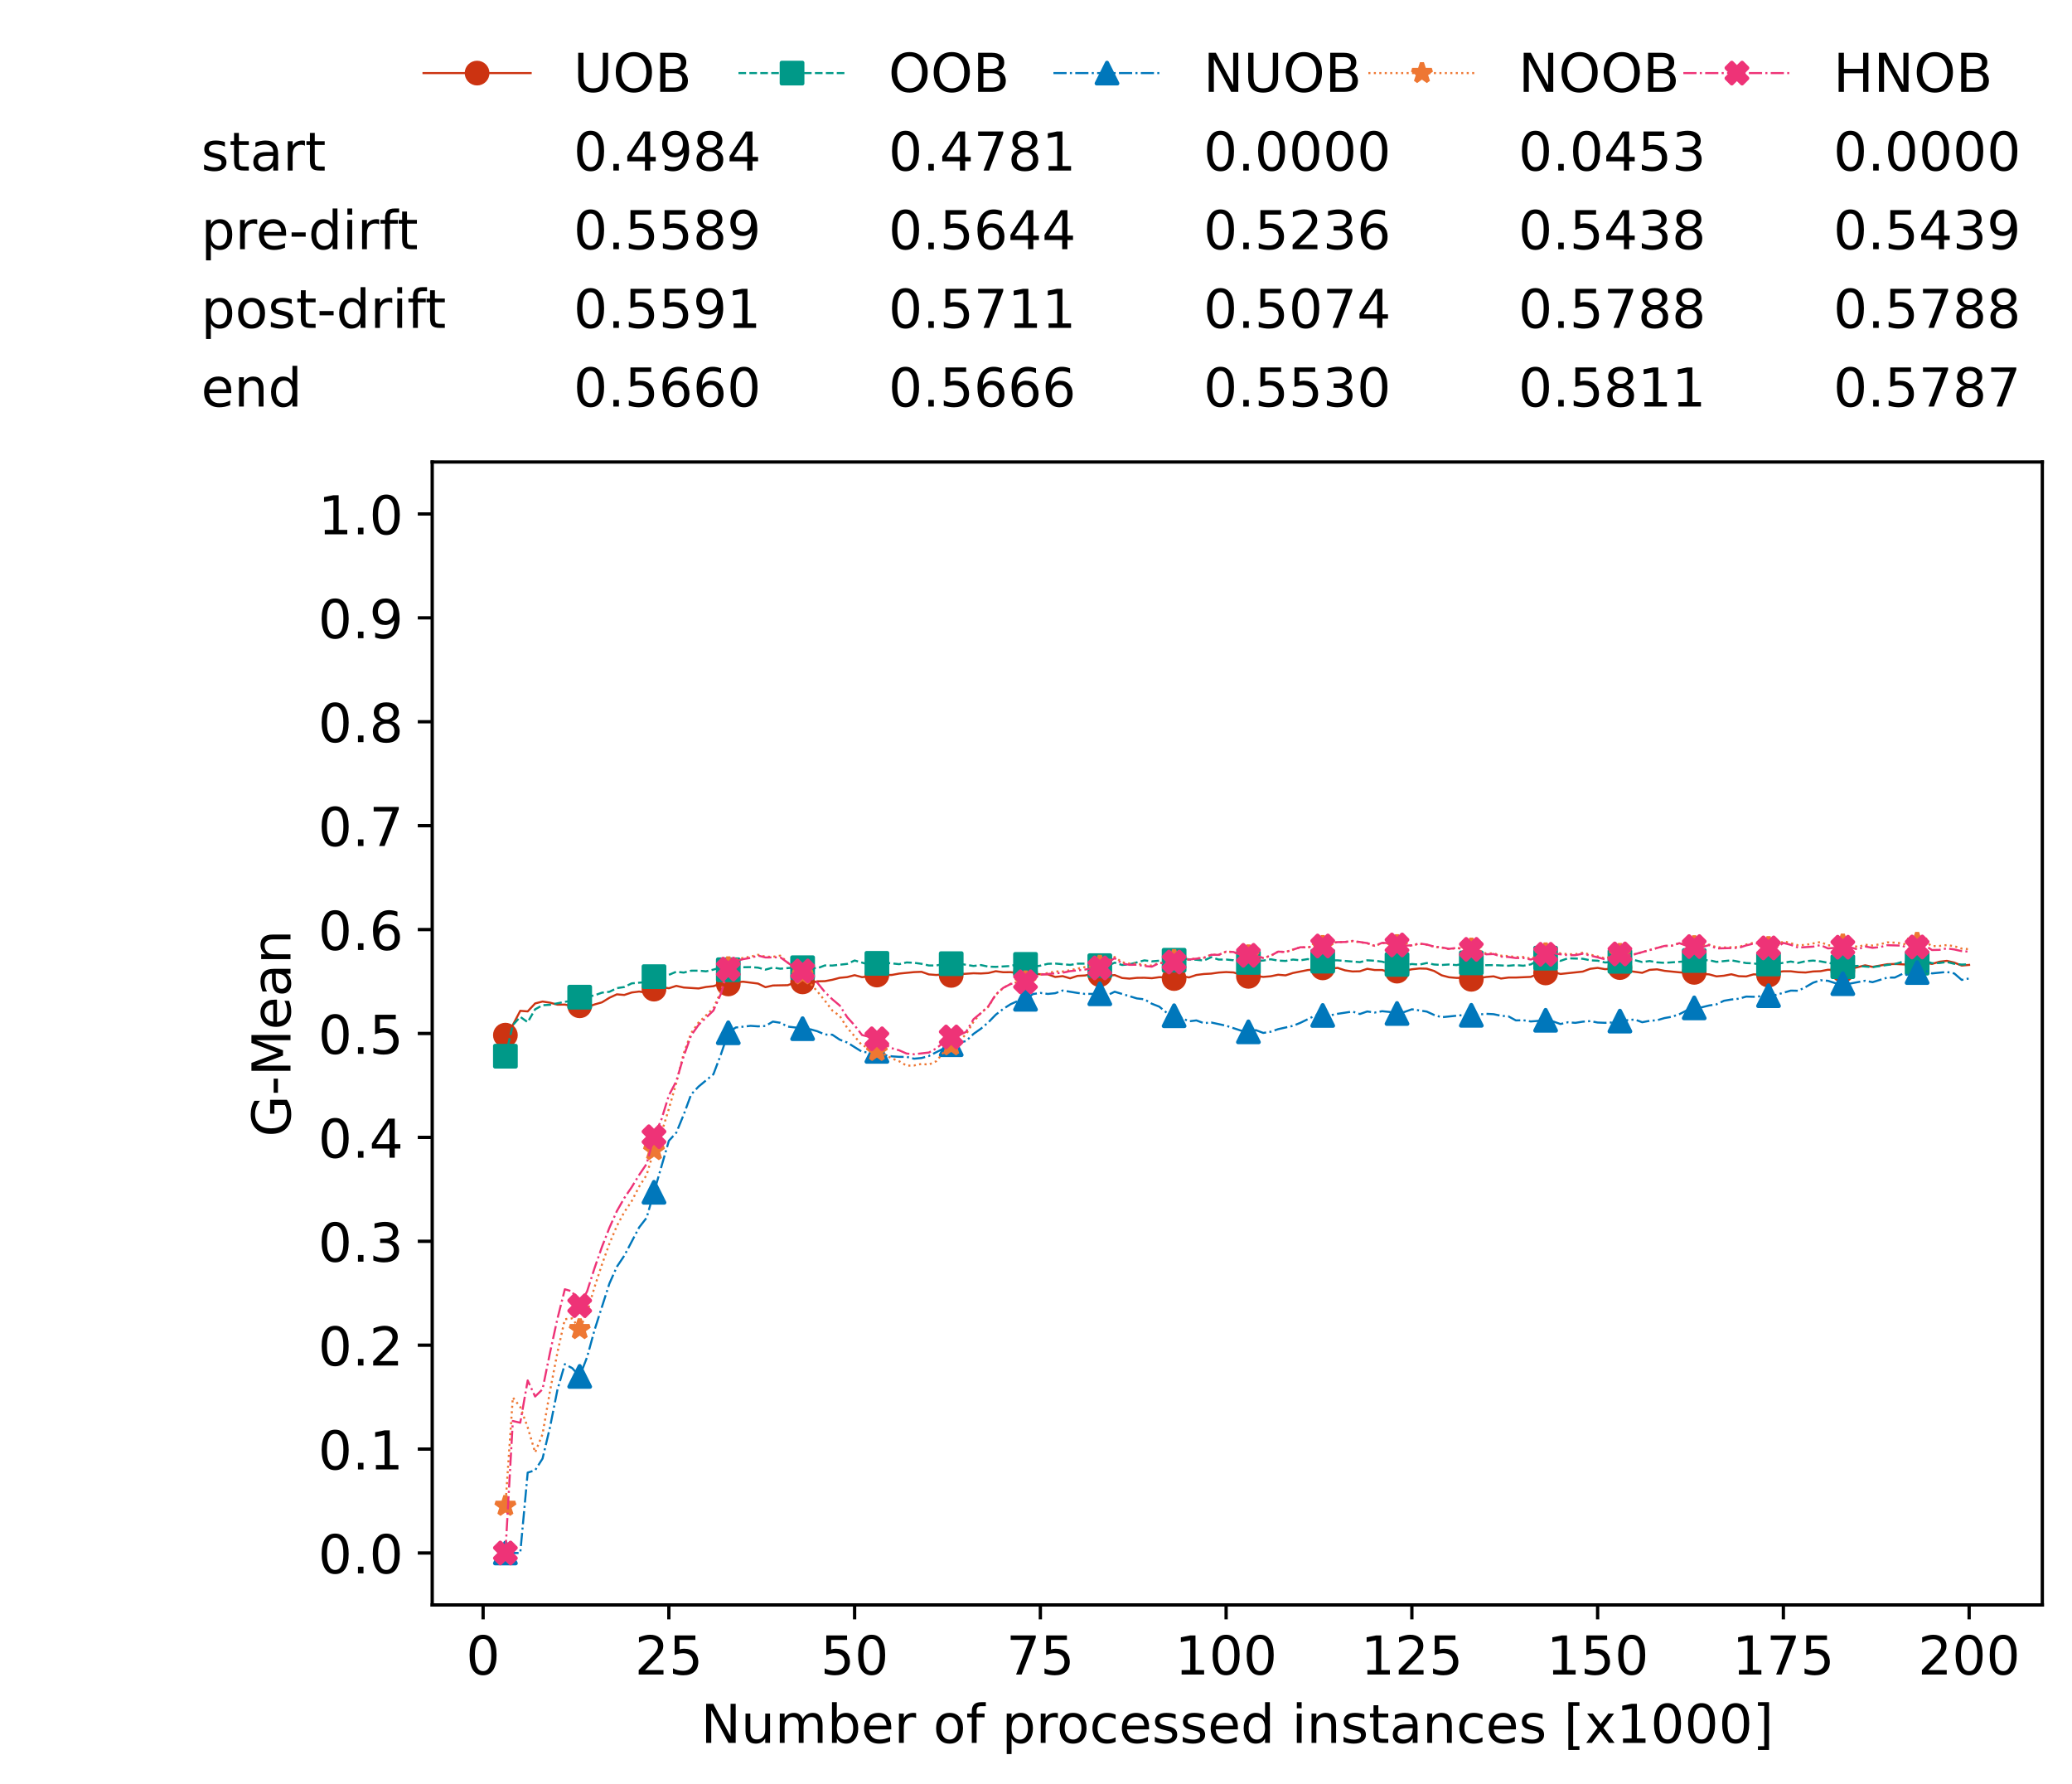 <?xml version="1.0" encoding="utf-8" standalone="no"?>
<!DOCTYPE svg PUBLIC "-//W3C//DTD SVG 1.1//EN"
  "http://www.w3.org/Graphics/SVG/1.1/DTD/svg11.dtd">
<!-- Created with matplotlib (https://matplotlib.org/) -->
<svg height="432.615pt" version="1.1" viewBox="0 0 502.65 432.615" width="502.65pt" xmlns="http://www.w3.org/2000/svg" xmlns:xlink="http://www.w3.org/1999/xlink">
 <defs>
  <style type="text/css">*{stroke-linecap:butt;stroke-linejoin:round;}</style>
 </defs>
 <g id="figure_1">
  <g id="patch_1">
   <path d="M 0 432.615 
L 502.65 432.615 
L 502.65 0 
L 0 0 
z
" style="fill:#ffffff;"/>
  </g>
  <g id="axes_1">
   <g id="patch_2">
    <path d="M 104.85 389.252 
L 495.45 389.252 
L 495.45 112.052 
L 104.85 112.052 
z
" style="fill:#ffffff;"/>
   </g>
   <g id="matplotlib.axis_1">
    <g id="xtick_1">
     <g id="line2d_1">
      <defs>
       <path d="M 0 0 
L 0 3.5 
" id="m4acd8c3504" style="stroke:#000000;stroke-width:0.8;"/>
      </defs>
      <g>
       <use style="stroke:#000000;stroke-width:0.8;" x="117.197" xlink:href="#m4acd8c3504" y="389.252"/>
      </g>
     </g>
     <g id="text_1">
      <!-- 0 -->
      <g transform="translate(113.061 406.13)scale(0.13 -0.13)">
       <defs>
        <path d="M 31.781 66.406 
Q 24.172 66.406 20.328 58.906 
Q 16.5 51.422 16.5 36.375 
Q 16.5 21.391 20.328 13.891 
Q 24.172 6.391 31.781 6.391 
Q 39.453 6.391 43.281 13.891 
Q 47.125 21.391 47.125 36.375 
Q 47.125 51.422 43.281 58.906 
Q 39.453 66.406 31.781 66.406 
z
M 31.781 74.219 
Q 44.047 74.219 50.516 64.516 
Q 56.984 54.828 56.984 36.375 
Q 56.984 17.969 50.516 8.266 
Q 44.047 -1.422 31.781 -1.422 
Q 19.531 -1.422 13.062 8.266 
Q 6.594 17.969 6.594 36.375 
Q 6.594 54.828 13.062 64.516 
Q 19.531 74.219 31.781 74.219 
z
" id="DejaVuSans-48"/>
       </defs>
       <use xlink:href="#DejaVuSans-48"/>
      </g>
     </g>
    </g>
    <g id="xtick_2">
     <g id="line2d_2">
      <g>
       <use style="stroke:#000000;stroke-width:0.8;" x="162.259" xlink:href="#m4acd8c3504" y="389.252"/>
      </g>
     </g>
     <g id="text_2">
      <!-- 25 -->
      <g transform="translate(153.988 406.13)scale(0.13 -0.13)">
       <defs>
        <path d="M 19.188 8.297 
L 53.609 8.297 
L 53.609 0 
L 7.328 0 
L 7.328 8.297 
Q 12.938 14.109 22.625 23.891 
Q 32.328 33.688 34.812 36.531 
Q 39.547 41.844 41.422 45.531 
Q 43.312 49.219 43.312 52.781 
Q 43.312 58.594 39.234 62.25 
Q 35.156 65.922 28.609 65.922 
Q 23.969 65.922 18.812 64.312 
Q 13.672 62.703 7.812 59.422 
L 7.812 69.391 
Q 13.766 71.781 18.938 73 
Q 24.125 74.219 28.422 74.219 
Q 39.75 74.219 46.484 68.547 
Q 53.219 62.891 53.219 53.422 
Q 53.219 48.922 51.531 44.891 
Q 49.859 40.875 45.406 35.406 
Q 44.188 33.984 37.641 27.219 
Q 31.109 20.453 19.188 8.297 
z
" id="DejaVuSans-50"/>
        <path d="M 10.797 72.906 
L 49.516 72.906 
L 49.516 64.594 
L 19.828 64.594 
L 19.828 46.734 
Q 21.969 47.469 24.109 47.828 
Q 26.266 48.188 28.422 48.188 
Q 40.625 48.188 47.75 41.5 
Q 54.891 34.812 54.891 23.391 
Q 54.891 11.625 47.562 5.094 
Q 40.234 -1.422 26.906 -1.422 
Q 22.312 -1.422 17.547 -0.641 
Q 12.797 0.141 7.719 1.703 
L 7.719 11.625 
Q 12.109 9.234 16.797 8.062 
Q 21.484 6.891 26.703 6.891 
Q 35.156 6.891 40.078 11.328 
Q 45.016 15.766 45.016 23.391 
Q 45.016 31 40.078 35.438 
Q 35.156 39.891 26.703 39.891 
Q 22.75 39.891 18.812 39.016 
Q 14.891 38.141 10.797 36.281 
z
" id="DejaVuSans-53"/>
       </defs>
       <use xlink:href="#DejaVuSans-50"/>
       <use x="63.623" xlink:href="#DejaVuSans-53"/>
      </g>
     </g>
    </g>
    <g id="xtick_3">
     <g id="line2d_3">
      <g>
       <use style="stroke:#000000;stroke-width:0.8;" x="207.322" xlink:href="#m4acd8c3504" y="389.252"/>
      </g>
     </g>
     <g id="text_3">
      <!-- 50 -->
      <g transform="translate(199.05 406.13)scale(0.13 -0.13)">
       <use xlink:href="#DejaVuSans-53"/>
       <use x="63.623" xlink:href="#DejaVuSans-48"/>
      </g>
     </g>
    </g>
    <g id="xtick_4">
     <g id="line2d_4">
      <g>
       <use style="stroke:#000000;stroke-width:0.8;" x="252.384" xlink:href="#m4acd8c3504" y="389.252"/>
      </g>
     </g>
     <g id="text_4">
      <!-- 75 -->
      <g transform="translate(244.113 406.13)scale(0.13 -0.13)">
       <defs>
        <path d="M 8.203 72.906 
L 55.078 72.906 
L 55.078 68.703 
L 28.609 0 
L 18.312 0 
L 43.219 64.594 
L 8.203 64.594 
z
" id="DejaVuSans-55"/>
       </defs>
       <use xlink:href="#DejaVuSans-55"/>
       <use x="63.623" xlink:href="#DejaVuSans-53"/>
      </g>
     </g>
    </g>
    <g id="xtick_5">
     <g id="line2d_5">
      <g>
       <use style="stroke:#000000;stroke-width:0.8;" x="297.446" xlink:href="#m4acd8c3504" y="389.252"/>
      </g>
     </g>
     <g id="text_5">
      <!-- 100 -->
      <g transform="translate(285.039 406.13)scale(0.13 -0.13)">
       <defs>
        <path d="M 12.406 8.297 
L 28.516 8.297 
L 28.516 63.922 
L 10.984 60.406 
L 10.984 69.391 
L 28.422 72.906 
L 38.281 72.906 
L 38.281 8.297 
L 54.391 8.297 
L 54.391 0 
L 12.406 0 
z
" id="DejaVuSans-49"/>
       </defs>
       <use xlink:href="#DejaVuSans-49"/>
       <use x="63.623" xlink:href="#DejaVuSans-48"/>
       <use x="127.246" xlink:href="#DejaVuSans-48"/>
      </g>
     </g>
    </g>
    <g id="xtick_6">
     <g id="line2d_6">
      <g>
       <use style="stroke:#000000;stroke-width:0.8;" x="342.509" xlink:href="#m4acd8c3504" y="389.252"/>
      </g>
     </g>
     <g id="text_6">
      <!-- 125 -->
      <g transform="translate(330.102 406.13)scale(0.13 -0.13)">
       <use xlink:href="#DejaVuSans-49"/>
       <use x="63.623" xlink:href="#DejaVuSans-50"/>
       <use x="127.246" xlink:href="#DejaVuSans-53"/>
      </g>
     </g>
    </g>
    <g id="xtick_7">
     <g id="line2d_7">
      <g>
       <use style="stroke:#000000;stroke-width:0.8;" x="387.571" xlink:href="#m4acd8c3504" y="389.252"/>
      </g>
     </g>
     <g id="text_7">
      <!-- 150 -->
      <g transform="translate(375.164 406.13)scale(0.13 -0.13)">
       <use xlink:href="#DejaVuSans-49"/>
       <use x="63.623" xlink:href="#DejaVuSans-53"/>
       <use x="127.246" xlink:href="#DejaVuSans-48"/>
      </g>
     </g>
    </g>
    <g id="xtick_8">
     <g id="line2d_8">
      <g>
       <use style="stroke:#000000;stroke-width:0.8;" x="432.633" xlink:href="#m4acd8c3504" y="389.252"/>
      </g>
     </g>
     <g id="text_8">
      <!-- 175 -->
      <g transform="translate(420.226 406.13)scale(0.13 -0.13)">
       <use xlink:href="#DejaVuSans-49"/>
       <use x="63.623" xlink:href="#DejaVuSans-55"/>
       <use x="127.246" xlink:href="#DejaVuSans-53"/>
      </g>
     </g>
    </g>
    <g id="xtick_9">
     <g id="line2d_9">
      <g>
       <use style="stroke:#000000;stroke-width:0.8;" x="477.695" xlink:href="#m4acd8c3504" y="389.252"/>
      </g>
     </g>
     <g id="text_9">
      <!-- 200 -->
      <g transform="translate(465.289 406.13)scale(0.13 -0.13)">
       <use xlink:href="#DejaVuSans-50"/>
       <use x="63.623" xlink:href="#DejaVuSans-48"/>
       <use x="127.246" xlink:href="#DejaVuSans-48"/>
      </g>
     </g>
    </g>
    <g id="text_10">
     <!-- Number of processed instances [x1000] -->
     <g transform="translate(170.025 422.711)scale(0.13 -0.13)">
      <defs>
       <path d="M 9.812 72.906 
L 23.094 72.906 
L 55.422 11.922 
L 55.422 72.906 
L 64.984 72.906 
L 64.984 0 
L 51.703 0 
L 19.391 60.984 
L 19.391 0 
L 9.812 0 
z
" id="DejaVuSans-78"/>
       <path d="M 8.5 21.578 
L 8.5 54.688 
L 17.484 54.688 
L 17.484 21.922 
Q 17.484 14.156 20.5 10.266 
Q 23.531 6.391 29.594 6.391 
Q 36.859 6.391 41.078 11.031 
Q 45.312 15.672 45.312 23.688 
L 45.312 54.688 
L 54.297 54.688 
L 54.297 0 
L 45.312 0 
L 45.312 8.406 
Q 42.047 3.422 37.719 1 
Q 33.406 -1.422 27.688 -1.422 
Q 18.266 -1.422 13.375 4.438 
Q 8.5 10.297 8.5 21.578 
z
M 31.109 56 
z
" id="DejaVuSans-117"/>
       <path d="M 52 44.188 
Q 55.375 50.25 60.062 53.125 
Q 64.75 56 71.094 56 
Q 79.641 56 84.281 50.016 
Q 88.922 44.047 88.922 33.016 
L 88.922 0 
L 79.891 0 
L 79.891 32.719 
Q 79.891 40.578 77.094 44.375 
Q 74.312 48.188 68.609 48.188 
Q 61.625 48.188 57.562 43.547 
Q 53.516 38.922 53.516 30.906 
L 53.516 0 
L 44.484 0 
L 44.484 32.719 
Q 44.484 40.625 41.703 44.406 
Q 38.922 48.188 33.109 48.188 
Q 26.219 48.188 22.156 43.531 
Q 18.109 38.875 18.109 30.906 
L 18.109 0 
L 9.078 0 
L 9.078 54.688 
L 18.109 54.688 
L 18.109 46.188 
Q 21.188 51.219 25.484 53.609 
Q 29.781 56 35.688 56 
Q 41.656 56 45.828 52.969 
Q 50 49.953 52 44.188 
z
" id="DejaVuSans-109"/>
       <path d="M 48.688 27.297 
Q 48.688 37.203 44.609 42.844 
Q 40.531 48.484 33.406 48.484 
Q 26.266 48.484 22.188 42.844 
Q 18.109 37.203 18.109 27.297 
Q 18.109 17.391 22.188 11.75 
Q 26.266 6.109 33.406 6.109 
Q 40.531 6.109 44.609 11.75 
Q 48.688 17.391 48.688 27.297 
z
M 18.109 46.391 
Q 20.953 51.266 25.266 53.625 
Q 29.594 56 35.594 56 
Q 45.562 56 51.781 48.094 
Q 58.016 40.188 58.016 27.297 
Q 58.016 14.406 51.781 6.484 
Q 45.562 -1.422 35.594 -1.422 
Q 29.594 -1.422 25.266 0.953 
Q 20.953 3.328 18.109 8.203 
L 18.109 0 
L 9.078 0 
L 9.078 75.984 
L 18.109 75.984 
z
" id="DejaVuSans-98"/>
       <path d="M 56.203 29.594 
L 56.203 25.203 
L 14.891 25.203 
Q 15.484 15.922 20.484 11.062 
Q 25.484 6.203 34.422 6.203 
Q 39.594 6.203 44.453 7.469 
Q 49.312 8.734 54.109 11.281 
L 54.109 2.781 
Q 49.266 0.734 44.188 -0.344 
Q 39.109 -1.422 33.891 -1.422 
Q 20.797 -1.422 13.156 6.188 
Q 5.516 13.812 5.516 26.812 
Q 5.516 40.234 12.766 48.109 
Q 20.016 56 32.328 56 
Q 43.359 56 49.781 48.891 
Q 56.203 41.797 56.203 29.594 
z
M 47.219 32.234 
Q 47.125 39.594 43.094 43.984 
Q 39.062 48.391 32.422 48.391 
Q 24.906 48.391 20.391 44.141 
Q 15.875 39.891 15.188 32.172 
z
" id="DejaVuSans-101"/>
       <path d="M 41.109 46.297 
Q 39.594 47.172 37.812 47.578 
Q 36.031 48 33.891 48 
Q 26.266 48 22.188 43.047 
Q 18.109 38.094 18.109 28.812 
L 18.109 0 
L 9.078 0 
L 9.078 54.688 
L 18.109 54.688 
L 18.109 46.188 
Q 20.953 51.172 25.484 53.578 
Q 30.031 56 36.531 56 
Q 37.453 56 38.578 55.875 
Q 39.703 55.766 41.062 55.516 
z
" id="DejaVuSans-114"/>
       <path id="DejaVuSans-32"/>
       <path d="M 30.609 48.391 
Q 23.391 48.391 19.188 42.75 
Q 14.984 37.109 14.984 27.297 
Q 14.984 17.484 19.156 11.844 
Q 23.344 6.203 30.609 6.203 
Q 37.797 6.203 41.984 11.859 
Q 46.188 17.531 46.188 27.297 
Q 46.188 37.016 41.984 42.703 
Q 37.797 48.391 30.609 48.391 
z
M 30.609 56 
Q 42.328 56 49.016 48.375 
Q 55.719 40.766 55.719 27.297 
Q 55.719 13.875 49.016 6.219 
Q 42.328 -1.422 30.609 -1.422 
Q 18.844 -1.422 12.172 6.219 
Q 5.516 13.875 5.516 27.297 
Q 5.516 40.766 12.172 48.375 
Q 18.844 56 30.609 56 
z
" id="DejaVuSans-111"/>
       <path d="M 37.109 75.984 
L 37.109 68.5 
L 28.516 68.5 
Q 23.688 68.5 21.797 66.547 
Q 19.922 64.594 19.922 59.516 
L 19.922 54.688 
L 34.719 54.688 
L 34.719 47.703 
L 19.922 47.703 
L 19.922 0 
L 10.891 0 
L 10.891 47.703 
L 2.297 47.703 
L 2.297 54.688 
L 10.891 54.688 
L 10.891 58.5 
Q 10.891 67.625 15.141 71.797 
Q 19.391 75.984 28.609 75.984 
z
" id="DejaVuSans-102"/>
       <path d="M 18.109 8.203 
L 18.109 -20.797 
L 9.078 -20.797 
L 9.078 54.688 
L 18.109 54.688 
L 18.109 46.391 
Q 20.953 51.266 25.266 53.625 
Q 29.594 56 35.594 56 
Q 45.562 56 51.781 48.094 
Q 58.016 40.188 58.016 27.297 
Q 58.016 14.406 51.781 6.484 
Q 45.562 -1.422 35.594 -1.422 
Q 29.594 -1.422 25.266 0.953 
Q 20.953 3.328 18.109 8.203 
z
M 48.688 27.297 
Q 48.688 37.203 44.609 42.844 
Q 40.531 48.484 33.406 48.484 
Q 26.266 48.484 22.188 42.844 
Q 18.109 37.203 18.109 27.297 
Q 18.109 17.391 22.188 11.75 
Q 26.266 6.109 33.406 6.109 
Q 40.531 6.109 44.609 11.75 
Q 48.688 17.391 48.688 27.297 
z
" id="DejaVuSans-112"/>
       <path d="M 48.781 52.594 
L 48.781 44.188 
Q 44.969 46.297 41.141 47.344 
Q 37.312 48.391 33.406 48.391 
Q 24.656 48.391 19.812 42.844 
Q 14.984 37.312 14.984 27.297 
Q 14.984 17.281 19.812 11.734 
Q 24.656 6.203 33.406 6.203 
Q 37.312 6.203 41.141 7.25 
Q 44.969 8.297 48.781 10.406 
L 48.781 2.094 
Q 45.016 0.344 40.984 -0.531 
Q 36.969 -1.422 32.422 -1.422 
Q 20.062 -1.422 12.781 6.344 
Q 5.516 14.109 5.516 27.297 
Q 5.516 40.672 12.859 48.328 
Q 20.219 56 33.016 56 
Q 37.156 56 41.109 55.141 
Q 45.062 54.297 48.781 52.594 
z
" id="DejaVuSans-99"/>
       <path d="M 44.281 53.078 
L 44.281 44.578 
Q 40.484 46.531 36.375 47.5 
Q 32.281 48.484 27.875 48.484 
Q 21.188 48.484 17.844 46.438 
Q 14.5 44.391 14.5 40.281 
Q 14.5 37.156 16.891 35.375 
Q 19.281 33.594 26.516 31.984 
L 29.594 31.297 
Q 39.156 29.25 43.188 25.516 
Q 47.219 21.781 47.219 15.094 
Q 47.219 7.469 41.188 3.016 
Q 35.156 -1.422 24.609 -1.422 
Q 20.219 -1.422 15.453 -0.562 
Q 10.688 0.297 5.422 2 
L 5.422 11.281 
Q 10.406 8.688 15.234 7.391 
Q 20.062 6.109 24.812 6.109 
Q 31.156 6.109 34.562 8.281 
Q 37.984 10.453 37.984 14.406 
Q 37.984 18.062 35.516 20.016 
Q 33.062 21.969 24.703 23.781 
L 21.578 24.516 
Q 13.234 26.266 9.516 29.906 
Q 5.812 33.547 5.812 39.891 
Q 5.812 47.609 11.281 51.797 
Q 16.75 56 26.812 56 
Q 31.781 56 36.172 55.266 
Q 40.578 54.547 44.281 53.078 
z
" id="DejaVuSans-115"/>
       <path d="M 45.406 46.391 
L 45.406 75.984 
L 54.391 75.984 
L 54.391 0 
L 45.406 0 
L 45.406 8.203 
Q 42.578 3.328 38.25 0.953 
Q 33.938 -1.422 27.875 -1.422 
Q 17.969 -1.422 11.734 6.484 
Q 5.516 14.406 5.516 27.297 
Q 5.516 40.188 11.734 48.094 
Q 17.969 56 27.875 56 
Q 33.938 56 38.25 53.625 
Q 42.578 51.266 45.406 46.391 
z
M 14.797 27.297 
Q 14.797 17.391 18.875 11.75 
Q 22.953 6.109 30.078 6.109 
Q 37.203 6.109 41.297 11.75 
Q 45.406 17.391 45.406 27.297 
Q 45.406 37.203 41.297 42.844 
Q 37.203 48.484 30.078 48.484 
Q 22.953 48.484 18.875 42.844 
Q 14.797 37.203 14.797 27.297 
z
" id="DejaVuSans-100"/>
       <path d="M 9.422 54.688 
L 18.406 54.688 
L 18.406 0 
L 9.422 0 
z
M 9.422 75.984 
L 18.406 75.984 
L 18.406 64.594 
L 9.422 64.594 
z
" id="DejaVuSans-105"/>
       <path d="M 54.891 33.016 
L 54.891 0 
L 45.906 0 
L 45.906 32.719 
Q 45.906 40.484 42.875 44.328 
Q 39.844 48.188 33.797 48.188 
Q 26.516 48.188 22.312 43.547 
Q 18.109 38.922 18.109 30.906 
L 18.109 0 
L 9.078 0 
L 9.078 54.688 
L 18.109 54.688 
L 18.109 46.188 
Q 21.344 51.125 25.703 53.562 
Q 30.078 56 35.797 56 
Q 45.219 56 50.047 50.172 
Q 54.891 44.344 54.891 33.016 
z
" id="DejaVuSans-110"/>
       <path d="M 18.312 70.219 
L 18.312 54.688 
L 36.812 54.688 
L 36.812 47.703 
L 18.312 47.703 
L 18.312 18.016 
Q 18.312 11.328 20.141 9.422 
Q 21.969 7.516 27.594 7.516 
L 36.812 7.516 
L 36.812 0 
L 27.594 0 
Q 17.188 0 13.234 3.875 
Q 9.281 7.766 9.281 18.016 
L 9.281 47.703 
L 2.688 47.703 
L 2.688 54.688 
L 9.281 54.688 
L 9.281 70.219 
z
" id="DejaVuSans-116"/>
       <path d="M 34.281 27.484 
Q 23.391 27.484 19.188 25 
Q 14.984 22.516 14.984 16.5 
Q 14.984 11.719 18.141 8.906 
Q 21.297 6.109 26.703 6.109 
Q 34.188 6.109 38.703 11.406 
Q 43.219 16.703 43.219 25.484 
L 43.219 27.484 
z
M 52.203 31.203 
L 52.203 0 
L 43.219 0 
L 43.219 8.297 
Q 40.141 3.328 35.547 0.953 
Q 30.953 -1.422 24.312 -1.422 
Q 15.922 -1.422 10.953 3.297 
Q 6 8.016 6 15.922 
Q 6 25.141 12.172 29.828 
Q 18.359 34.516 30.609 34.516 
L 43.219 34.516 
L 43.219 35.406 
Q 43.219 41.609 39.141 45 
Q 35.062 48.391 27.688 48.391 
Q 23 48.391 18.547 47.266 
Q 14.109 46.141 10.016 43.891 
L 10.016 52.203 
Q 14.938 54.109 19.578 55.047 
Q 24.219 56 28.609 56 
Q 40.484 56 46.344 49.844 
Q 52.203 43.703 52.203 31.203 
z
" id="DejaVuSans-97"/>
       <path d="M 8.594 75.984 
L 29.297 75.984 
L 29.297 69 
L 17.578 69 
L 17.578 -6.203 
L 29.297 -6.203 
L 29.297 -13.188 
L 8.594 -13.188 
z
" id="DejaVuSans-91"/>
       <path d="M 54.891 54.688 
L 35.109 28.078 
L 55.906 0 
L 45.312 0 
L 29.391 21.484 
L 13.484 0 
L 2.875 0 
L 24.125 28.609 
L 4.688 54.688 
L 15.281 54.688 
L 29.781 35.203 
L 44.281 54.688 
z
" id="DejaVuSans-120"/>
       <path d="M 30.422 75.984 
L 30.422 -13.188 
L 9.719 -13.188 
L 9.719 -6.203 
L 21.391 -6.203 
L 21.391 69 
L 9.719 69 
L 9.719 75.984 
z
" id="DejaVuSans-93"/>
      </defs>
      <use xlink:href="#DejaVuSans-78"/>
      <use x="74.805" xlink:href="#DejaVuSans-117"/>
      <use x="138.184" xlink:href="#DejaVuSans-109"/>
      <use x="235.596" xlink:href="#DejaVuSans-98"/>
      <use x="299.072" xlink:href="#DejaVuSans-101"/>
      <use x="360.596" xlink:href="#DejaVuSans-114"/>
      <use x="401.709" xlink:href="#DejaVuSans-32"/>
      <use x="433.496" xlink:href="#DejaVuSans-111"/>
      <use x="494.678" xlink:href="#DejaVuSans-102"/>
      <use x="529.883" xlink:href="#DejaVuSans-32"/>
      <use x="561.67" xlink:href="#DejaVuSans-112"/>
      <use x="625.146" xlink:href="#DejaVuSans-114"/>
      <use x="664.01" xlink:href="#DejaVuSans-111"/>
      <use x="725.191" xlink:href="#DejaVuSans-99"/>
      <use x="780.172" xlink:href="#DejaVuSans-101"/>
      <use x="841.695" xlink:href="#DejaVuSans-115"/>
      <use x="893.795" xlink:href="#DejaVuSans-115"/>
      <use x="945.895" xlink:href="#DejaVuSans-101"/>
      <use x="1007.418" xlink:href="#DejaVuSans-100"/>
      <use x="1070.895" xlink:href="#DejaVuSans-32"/>
      <use x="1102.682" xlink:href="#DejaVuSans-105"/>
      <use x="1130.465" xlink:href="#DejaVuSans-110"/>
      <use x="1193.844" xlink:href="#DejaVuSans-115"/>
      <use x="1245.943" xlink:href="#DejaVuSans-116"/>
      <use x="1285.152" xlink:href="#DejaVuSans-97"/>
      <use x="1346.432" xlink:href="#DejaVuSans-110"/>
      <use x="1409.811" xlink:href="#DejaVuSans-99"/>
      <use x="1464.791" xlink:href="#DejaVuSans-101"/>
      <use x="1526.314" xlink:href="#DejaVuSans-115"/>
      <use x="1578.414" xlink:href="#DejaVuSans-32"/>
      <use x="1610.201" xlink:href="#DejaVuSans-91"/>
      <use x="1649.215" xlink:href="#DejaVuSans-120"/>
      <use x="1708.395" xlink:href="#DejaVuSans-49"/>
      <use x="1772.018" xlink:href="#DejaVuSans-48"/>
      <use x="1835.641" xlink:href="#DejaVuSans-48"/>
      <use x="1899.264" xlink:href="#DejaVuSans-48"/>
      <use x="1962.887" xlink:href="#DejaVuSans-93"/>
     </g>
    </g>
   </g>
   <g id="matplotlib.axis_2">
    <g id="ytick_1">
     <g id="line2d_10">
      <defs>
       <path d="M 0 0 
L -3.5 0 
" id="m39ae54d4e2" style="stroke:#000000;stroke-width:0.8;"/>
      </defs>
      <g>
       <use style="stroke:#000000;stroke-width:0.8;" x="104.85" xlink:href="#m39ae54d4e2" y="376.652"/>
      </g>
     </g>
     <g id="text_11">
      <!-- 0.0 -->
      <g transform="translate(77.176 381.591)scale(0.13 -0.13)">
       <defs>
        <path d="M 10.688 12.406 
L 21 12.406 
L 21 0 
L 10.688 0 
z
" id="DejaVuSans-46"/>
       </defs>
       <use xlink:href="#DejaVuSans-48"/>
       <use x="63.623" xlink:href="#DejaVuSans-46"/>
       <use x="95.41" xlink:href="#DejaVuSans-48"/>
      </g>
     </g>
    </g>
    <g id="ytick_2">
     <g id="line2d_11">
      <g>
       <use style="stroke:#000000;stroke-width:0.8;" x="104.85" xlink:href="#m39ae54d4e2" y="351.452"/>
      </g>
     </g>
     <g id="text_12">
      <!-- 0.1 -->
      <g transform="translate(77.176 356.391)scale(0.13 -0.13)">
       <use xlink:href="#DejaVuSans-48"/>
       <use x="63.623" xlink:href="#DejaVuSans-46"/>
       <use x="95.41" xlink:href="#DejaVuSans-49"/>
      </g>
     </g>
    </g>
    <g id="ytick_3">
     <g id="line2d_12">
      <g>
       <use style="stroke:#000000;stroke-width:0.8;" x="104.85" xlink:href="#m39ae54d4e2" y="326.252"/>
      </g>
     </g>
     <g id="text_13">
      <!-- 0.2 -->
      <g transform="translate(77.176 331.191)scale(0.13 -0.13)">
       <use xlink:href="#DejaVuSans-48"/>
       <use x="63.623" xlink:href="#DejaVuSans-46"/>
       <use x="95.41" xlink:href="#DejaVuSans-50"/>
      </g>
     </g>
    </g>
    <g id="ytick_4">
     <g id="line2d_13">
      <g>
       <use style="stroke:#000000;stroke-width:0.8;" x="104.85" xlink:href="#m39ae54d4e2" y="301.052"/>
      </g>
     </g>
     <g id="text_14">
      <!-- 0.3 -->
      <g transform="translate(77.176 305.991)scale(0.13 -0.13)">
       <defs>
        <path d="M 40.578 39.312 
Q 47.656 37.797 51.625 33 
Q 55.609 28.219 55.609 21.188 
Q 55.609 10.406 48.188 4.484 
Q 40.766 -1.422 27.094 -1.422 
Q 22.516 -1.422 17.656 -0.516 
Q 12.797 0.391 7.625 2.203 
L 7.625 11.719 
Q 11.719 9.328 16.594 8.109 
Q 21.484 6.891 26.812 6.891 
Q 36.078 6.891 40.938 10.547 
Q 45.797 14.203 45.797 21.188 
Q 45.797 27.641 41.281 31.266 
Q 36.766 34.906 28.719 34.906 
L 20.219 34.906 
L 20.219 43.016 
L 29.109 43.016 
Q 36.375 43.016 40.234 45.922 
Q 44.094 48.828 44.094 54.297 
Q 44.094 59.906 40.109 62.906 
Q 36.141 65.922 28.719 65.922 
Q 24.656 65.922 20.016 65.031 
Q 15.375 64.156 9.812 62.312 
L 9.812 71.094 
Q 15.438 72.656 20.344 73.438 
Q 25.25 74.219 29.594 74.219 
Q 40.828 74.219 47.359 69.109 
Q 53.906 64.016 53.906 55.328 
Q 53.906 49.266 50.438 45.094 
Q 46.969 40.922 40.578 39.312 
z
" id="DejaVuSans-51"/>
       </defs>
       <use xlink:href="#DejaVuSans-48"/>
       <use x="63.623" xlink:href="#DejaVuSans-46"/>
       <use x="95.41" xlink:href="#DejaVuSans-51"/>
      </g>
     </g>
    </g>
    <g id="ytick_5">
     <g id="line2d_14">
      <g>
       <use style="stroke:#000000;stroke-width:0.8;" x="104.85" xlink:href="#m39ae54d4e2" y="275.852"/>
      </g>
     </g>
     <g id="text_15">
      <!-- 0.4 -->
      <g transform="translate(77.176 280.791)scale(0.13 -0.13)">
       <defs>
        <path d="M 37.797 64.312 
L 12.891 25.391 
L 37.797 25.391 
z
M 35.203 72.906 
L 47.609 72.906 
L 47.609 25.391 
L 58.016 25.391 
L 58.016 17.188 
L 47.609 17.188 
L 47.609 0 
L 37.797 0 
L 37.797 17.188 
L 4.891 17.188 
L 4.891 26.703 
z
" id="DejaVuSans-52"/>
       </defs>
       <use xlink:href="#DejaVuSans-48"/>
       <use x="63.623" xlink:href="#DejaVuSans-46"/>
       <use x="95.41" xlink:href="#DejaVuSans-52"/>
      </g>
     </g>
    </g>
    <g id="ytick_6">
     <g id="line2d_15">
      <g>
       <use style="stroke:#000000;stroke-width:0.8;" x="104.85" xlink:href="#m39ae54d4e2" y="250.652"/>
      </g>
     </g>
     <g id="text_16">
      <!-- 0.5 -->
      <g transform="translate(77.176 255.591)scale(0.13 -0.13)">
       <use xlink:href="#DejaVuSans-48"/>
       <use x="63.623" xlink:href="#DejaVuSans-46"/>
       <use x="95.41" xlink:href="#DejaVuSans-53"/>
      </g>
     </g>
    </g>
    <g id="ytick_7">
     <g id="line2d_16">
      <g>
       <use style="stroke:#000000;stroke-width:0.8;" x="104.85" xlink:href="#m39ae54d4e2" y="225.452"/>
      </g>
     </g>
     <g id="text_17">
      <!-- 0.6 -->
      <g transform="translate(77.176 230.391)scale(0.13 -0.13)">
       <defs>
        <path d="M 33.016 40.375 
Q 26.375 40.375 22.484 35.828 
Q 18.609 31.297 18.609 23.391 
Q 18.609 15.531 22.484 10.953 
Q 26.375 6.391 33.016 6.391 
Q 39.656 6.391 43.531 10.953 
Q 47.406 15.531 47.406 23.391 
Q 47.406 31.297 43.531 35.828 
Q 39.656 40.375 33.016 40.375 
z
M 52.594 71.297 
L 52.594 62.312 
Q 48.875 64.062 45.094 64.984 
Q 41.312 65.922 37.594 65.922 
Q 27.828 65.922 22.672 59.328 
Q 17.531 52.734 16.797 39.406 
Q 19.672 43.656 24.016 45.922 
Q 28.375 48.188 33.594 48.188 
Q 44.578 48.188 50.953 41.516 
Q 57.328 34.859 57.328 23.391 
Q 57.328 12.156 50.688 5.359 
Q 44.047 -1.422 33.016 -1.422 
Q 20.359 -1.422 13.672 8.266 
Q 6.984 17.969 6.984 36.375 
Q 6.984 53.656 15.188 63.938 
Q 23.391 74.219 37.203 74.219 
Q 40.922 74.219 44.703 73.484 
Q 48.484 72.75 52.594 71.297 
z
" id="DejaVuSans-54"/>
       </defs>
       <use xlink:href="#DejaVuSans-48"/>
       <use x="63.623" xlink:href="#DejaVuSans-46"/>
       <use x="95.41" xlink:href="#DejaVuSans-54"/>
      </g>
     </g>
    </g>
    <g id="ytick_8">
     <g id="line2d_17">
      <g>
       <use style="stroke:#000000;stroke-width:0.8;" x="104.85" xlink:href="#m39ae54d4e2" y="200.252"/>
      </g>
     </g>
     <g id="text_18">
      <!-- 0.7 -->
      <g transform="translate(77.176 205.191)scale(0.13 -0.13)">
       <use xlink:href="#DejaVuSans-48"/>
       <use x="63.623" xlink:href="#DejaVuSans-46"/>
       <use x="95.41" xlink:href="#DejaVuSans-55"/>
      </g>
     </g>
    </g>
    <g id="ytick_9">
     <g id="line2d_18">
      <g>
       <use style="stroke:#000000;stroke-width:0.8;" x="104.85" xlink:href="#m39ae54d4e2" y="175.052"/>
      </g>
     </g>
     <g id="text_19">
      <!-- 0.8 -->
      <g transform="translate(77.176 179.991)scale(0.13 -0.13)">
       <defs>
        <path d="M 31.781 34.625 
Q 24.75 34.625 20.719 30.859 
Q 16.703 27.094 16.703 20.516 
Q 16.703 13.922 20.719 10.156 
Q 24.75 6.391 31.781 6.391 
Q 38.812 6.391 42.859 10.172 
Q 46.922 13.969 46.922 20.516 
Q 46.922 27.094 42.891 30.859 
Q 38.875 34.625 31.781 34.625 
z
M 21.922 38.812 
Q 15.578 40.375 12.031 44.719 
Q 8.5 49.078 8.5 55.328 
Q 8.5 64.062 14.719 69.141 
Q 20.953 74.219 31.781 74.219 
Q 42.672 74.219 48.875 69.141 
Q 55.078 64.062 55.078 55.328 
Q 55.078 49.078 51.531 44.719 
Q 48 40.375 41.703 38.812 
Q 48.828 37.156 52.797 32.312 
Q 56.781 27.484 56.781 20.516 
Q 56.781 9.906 50.312 4.234 
Q 43.844 -1.422 31.781 -1.422 
Q 19.734 -1.422 13.25 4.234 
Q 6.781 9.906 6.781 20.516 
Q 6.781 27.484 10.781 32.312 
Q 14.797 37.156 21.922 38.812 
z
M 18.312 54.391 
Q 18.312 48.734 21.844 45.562 
Q 25.391 42.391 31.781 42.391 
Q 38.141 42.391 41.719 45.562 
Q 45.312 48.734 45.312 54.391 
Q 45.312 60.062 41.719 63.234 
Q 38.141 66.406 31.781 66.406 
Q 25.391 66.406 21.844 63.234 
Q 18.312 60.062 18.312 54.391 
z
" id="DejaVuSans-56"/>
       </defs>
       <use xlink:href="#DejaVuSans-48"/>
       <use x="63.623" xlink:href="#DejaVuSans-46"/>
       <use x="95.41" xlink:href="#DejaVuSans-56"/>
      </g>
     </g>
    </g>
    <g id="ytick_10">
     <g id="line2d_19">
      <g>
       <use style="stroke:#000000;stroke-width:0.8;" x="104.85" xlink:href="#m39ae54d4e2" y="149.852"/>
      </g>
     </g>
     <g id="text_20">
      <!-- 0.9 -->
      <g transform="translate(77.176 154.791)scale(0.13 -0.13)">
       <defs>
        <path d="M 10.984 1.516 
L 10.984 10.5 
Q 14.703 8.734 18.5 7.812 
Q 22.312 6.891 25.984 6.891 
Q 35.75 6.891 40.891 13.453 
Q 46.047 20.016 46.781 33.406 
Q 43.953 29.203 39.594 26.953 
Q 35.25 24.703 29.984 24.703 
Q 19.047 24.703 12.672 31.312 
Q 6.297 37.938 6.297 49.422 
Q 6.297 60.641 12.938 67.422 
Q 19.578 74.219 30.609 74.219 
Q 43.266 74.219 49.922 64.516 
Q 56.594 54.828 56.594 36.375 
Q 56.594 19.141 48.406 8.859 
Q 40.234 -1.422 26.422 -1.422 
Q 22.703 -1.422 18.891 -0.688 
Q 15.094 0.047 10.984 1.516 
z
M 30.609 32.422 
Q 37.25 32.422 41.125 36.953 
Q 45.016 41.5 45.016 49.422 
Q 45.016 57.281 41.125 61.844 
Q 37.25 66.406 30.609 66.406 
Q 23.969 66.406 20.094 61.844 
Q 16.219 57.281 16.219 49.422 
Q 16.219 41.5 20.094 36.953 
Q 23.969 32.422 30.609 32.422 
z
" id="DejaVuSans-57"/>
       </defs>
       <use xlink:href="#DejaVuSans-48"/>
       <use x="63.623" xlink:href="#DejaVuSans-46"/>
       <use x="95.41" xlink:href="#DejaVuSans-57"/>
      </g>
     </g>
    </g>
    <g id="ytick_11">
     <g id="line2d_20">
      <g>
       <use style="stroke:#000000;stroke-width:0.8;" x="104.85" xlink:href="#m39ae54d4e2" y="124.652"/>
      </g>
     </g>
     <g id="text_21">
      <!-- 1.0 -->
      <g transform="translate(77.176 129.591)scale(0.13 -0.13)">
       <use xlink:href="#DejaVuSans-49"/>
       <use x="63.623" xlink:href="#DejaVuSans-46"/>
       <use x="95.41" xlink:href="#DejaVuSans-48"/>
      </g>
     </g>
    </g>
    <g id="text_22">
     <!-- G-Mean -->
     <g transform="translate(70.472 275.744)rotate(-90)scale(0.13 -0.13)">
      <defs>
       <path d="M 59.516 10.406 
L 59.516 29.984 
L 43.406 29.984 
L 43.406 38.094 
L 69.281 38.094 
L 69.281 6.781 
Q 63.578 2.734 56.688 0.656 
Q 49.812 -1.422 42 -1.422 
Q 24.906 -1.422 15.25 8.562 
Q 5.609 18.562 5.609 36.375 
Q 5.609 54.25 15.25 64.234 
Q 24.906 74.219 42 74.219 
Q 49.125 74.219 55.547 72.453 
Q 61.969 70.703 67.391 67.281 
L 67.391 56.781 
Q 61.922 61.422 55.766 63.766 
Q 49.609 66.109 42.828 66.109 
Q 29.438 66.109 22.719 58.641 
Q 16.016 51.172 16.016 36.375 
Q 16.016 21.625 22.719 14.156 
Q 29.438 6.688 42.828 6.688 
Q 48.047 6.688 52.141 7.594 
Q 56.25 8.5 59.516 10.406 
z
" id="DejaVuSans-71"/>
       <path d="M 4.891 31.391 
L 31.203 31.391 
L 31.203 23.391 
L 4.891 23.391 
z
" id="DejaVuSans-45"/>
       <path d="M 9.812 72.906 
L 24.516 72.906 
L 43.109 23.297 
L 61.812 72.906 
L 76.516 72.906 
L 76.516 0 
L 66.891 0 
L 66.891 64.016 
L 48.094 14.016 
L 38.188 14.016 
L 19.391 64.016 
L 19.391 0 
L 9.812 0 
z
" id="DejaVuSans-77"/>
      </defs>
      <use xlink:href="#DejaVuSans-71"/>
      <use x="77.49" xlink:href="#DejaVuSans-45"/>
      <use x="113.574" xlink:href="#DejaVuSans-77"/>
      <use x="199.854" xlink:href="#DejaVuSans-101"/>
      <use x="261.377" xlink:href="#DejaVuSans-97"/>
      <use x="322.656" xlink:href="#DejaVuSans-110"/>
     </g>
    </g>
   </g>
   <g id="line2d_21"/>
   <g id="line2d_22"/>
   <g id="line2d_23"/>
   <g id="line2d_24"/>
   <g id="line2d_25"/>
   <g id="line2d_26">
    <path clip-path="url(#pda9dffa694)" d="M 122.605 251.058 
L 124.407 248.591 
L 126.21 245.16 
L 128.012 245.299 
L 129.815 243.37 
L 131.617 242.907 
L 133.419 243.182 
L 135.222 243.666 
L 137.024 243.644 
L 138.827 244.007 
L 140.629 243.944 
L 142.432 244.27 
L 144.234 243.616 
L 146.037 243.099 
L 147.839 241.99 
L 149.642 241.161 
L 151.444 241.312 
L 153.247 240.713 
L 155.049 240.48 
L 156.852 240.773 
L 158.654 239.901 
L 160.457 239.378 
L 162.259 239.692 
L 164.062 239.11 
L 165.864 239.505 
L 169.469 239.735 
L 171.272 239.373 
L 173.074 239.179 
L 174.877 238.558 
L 176.679 238.643 
L 178.482 238.23 
L 180.284 238.095 
L 183.889 238.55 
L 185.692 239.426 
L 187.494 239.014 
L 191.099 238.941 
L 192.902 238.288 
L 194.704 238.144 
L 196.507 238.382 
L 198.309 238.004 
L 200.112 237.964 
L 201.914 237.631 
L 203.717 237.151 
L 205.519 236.98 
L 207.322 236.512 
L 209.124 236.99 
L 210.927 236.808 
L 212.729 236.483 
L 216.334 236.46 
L 218.137 236.125 
L 221.742 235.77 
L 223.544 235.699 
L 225.347 236.326 
L 227.149 236.465 
L 228.952 236.334 
L 230.754 236.569 
L 232.557 236.287 
L 236.162 236.049 
L 237.964 236.104 
L 239.767 235.995 
L 241.569 235.551 
L 243.372 235.801 
L 245.174 235.781 
L 246.976 236.031 
L 248.779 235.89 
L 250.581 236.246 
L 254.186 236.307 
L 255.989 236.949 
L 257.791 236.747 
L 259.594 237.275 
L 261.396 236.684 
L 263.199 236.583 
L 265.001 236.26 
L 266.804 236.386 
L 268.606 236.655 
L 270.409 236.486 
L 272.211 237.196 
L 274.014 237.349 
L 275.816 237.159 
L 277.619 237.138 
L 279.421 237.248 
L 281.224 237 
L 283.026 237.034 
L 284.829 237.333 
L 286.631 236.717 
L 288.434 237.06 
L 290.236 236.465 
L 292.039 236.233 
L 293.841 236.135 
L 295.644 235.875 
L 297.446 235.76 
L 299.249 235.848 
L 301.051 236.43 
L 302.854 236.8 
L 304.656 236.718 
L 306.459 236.935 
L 308.261 236.778 
L 310.064 236.405 
L 311.866 236.557 
L 313.669 235.981 
L 317.274 235.262 
L 319.076 235.151 
L 320.879 234.747 
L 322.681 234.977 
L 324.484 234.744 
L 326.286 235.338 
L 328.089 235.612 
L 329.891 235.57 
L 331.694 234.967 
L 333.496 235.263 
L 335.299 235.257 
L 337.101 235.823 
L 338.904 235.537 
L 340.706 235.452 
L 342.509 235.086 
L 344.311 234.892 
L 346.114 234.936 
L 347.916 235.498 
L 349.719 236.539 
L 351.521 237.02 
L 353.324 237.171 
L 355.126 237.166 
L 356.928 237.516 
L 360.533 236.951 
L 362.336 236.798 
L 364.138 237.328 
L 365.941 237.088 
L 367.743 237.084 
L 371.348 236.926 
L 373.151 236.184 
L 376.756 235.732 
L 378.558 236.22 
L 383.966 235.644 
L 385.768 234.967 
L 387.571 234.752 
L 389.373 235.058 
L 391.176 234.971 
L 392.978 234.673 
L 394.781 235.442 
L 398.386 235.942 
L 400.188 235.223 
L 401.991 235.097 
L 403.793 235.459 
L 407.398 235.824 
L 409.201 235.938 
L 411.003 235.834 
L 412.806 236.196 
L 414.608 236.314 
L 416.411 236.803 
L 418.213 236.642 
L 420.016 236.293 
L 421.818 236.763 
L 423.621 236.82 
L 425.423 236.31 
L 429.028 236.498 
L 430.831 235.813 
L 432.633 235.567 
L 434.436 235.57 
L 436.238 235.792 
L 438.041 235.865 
L 439.843 235.612 
L 441.646 235.544 
L 443.448 235.195 
L 447.053 235.338 
L 448.856 235.011 
L 452.461 234.123 
L 454.263 234.503 
L 457.868 233.861 
L 459.671 233.796 
L 463.276 233.975 
L 465.078 233.841 
L 466.881 233.478 
L 468.683 233.783 
L 470.485 233.255 
L 472.288 233.04 
L 474.09 233.464 
L 475.893 234.183 
L 477.695 234.023 
L 477.695 234.023 
" style="fill:none;stroke:#cc3311;stroke-linecap:square;stroke-width:0.5;"/>
    <defs>
     <path d="M 0 2.5 
C 0.663 2.5 1.299 2.237 1.768 1.768 
C 2.237 1.299 2.5 0.663 2.5 0 
C 2.5 -0.663 2.237 -1.299 1.768 -1.768 
C 1.299 -2.237 0.663 -2.5 0 -2.5 
C -0.663 -2.5 -1.299 -2.237 -1.768 -1.768 
C -2.237 -1.299 -2.5 -0.663 -2.5 0 
C -2.5 0.663 -2.237 1.299 -1.768 1.768 
C -1.299 2.237 -0.663 2.5 0 2.5 
z
" id="mcb579d9336" style="stroke:#cc3311;"/>
    </defs>
    <g clip-path="url(#pda9dffa694)">
     <use style="fill:#cc3311;stroke:#cc3311;" x="122.605" xlink:href="#mcb579d9336" y="251.058"/>
     <use style="fill:#cc3311;stroke:#cc3311;" x="140.629" xlink:href="#mcb579d9336" y="243.944"/>
     <use style="fill:#cc3311;stroke:#cc3311;" x="158.654" xlink:href="#mcb579d9336" y="239.901"/>
     <use style="fill:#cc3311;stroke:#cc3311;" x="176.679" xlink:href="#mcb579d9336" y="238.643"/>
     <use style="fill:#cc3311;stroke:#cc3311;" x="194.704" xlink:href="#mcb579d9336" y="238.144"/>
     <use style="fill:#cc3311;stroke:#cc3311;" x="212.729" xlink:href="#mcb579d9336" y="236.483"/>
     <use style="fill:#cc3311;stroke:#cc3311;" x="230.754" xlink:href="#mcb579d9336" y="236.569"/>
     <use style="fill:#cc3311;stroke:#cc3311;" x="248.779" xlink:href="#mcb579d9336" y="235.89"/>
     <use style="fill:#cc3311;stroke:#cc3311;" x="266.804" xlink:href="#mcb579d9336" y="236.386"/>
     <use style="fill:#cc3311;stroke:#cc3311;" x="284.829" xlink:href="#mcb579d9336" y="237.333"/>
     <use style="fill:#cc3311;stroke:#cc3311;" x="302.854" xlink:href="#mcb579d9336" y="236.8"/>
     <use style="fill:#cc3311;stroke:#cc3311;" x="320.879" xlink:href="#mcb579d9336" y="234.747"/>
     <use style="fill:#cc3311;stroke:#cc3311;" x="338.904" xlink:href="#mcb579d9336" y="235.537"/>
     <use style="fill:#cc3311;stroke:#cc3311;" x="356.928" xlink:href="#mcb579d9336" y="237.516"/>
     <use style="fill:#cc3311;stroke:#cc3311;" x="374.953" xlink:href="#mcb579d9336" y="235.976"/>
     <use style="fill:#cc3311;stroke:#cc3311;" x="392.978" xlink:href="#mcb579d9336" y="234.673"/>
     <use style="fill:#cc3311;stroke:#cc3311;" x="411.003" xlink:href="#mcb579d9336" y="235.834"/>
     <use style="fill:#cc3311;stroke:#cc3311;" x="429.028" xlink:href="#mcb579d9336" y="236.498"/>
     <use style="fill:#cc3311;stroke:#cc3311;" x="447.053" xlink:href="#mcb579d9336" y="235.338"/>
     <use style="fill:#cc3311;stroke:#cc3311;" x="465.078" xlink:href="#mcb579d9336" y="233.841"/>
    </g>
   </g>
   <g id="line2d_27"/>
   <g id="line2d_28"/>
   <g id="line2d_29"/>
   <g id="line2d_30"/>
   <g id="line2d_31">
    <path clip-path="url(#pda9dffa694)" d="M 122.605 256.162 
L 124.407 248.628 
L 126.21 246.616 
L 128.012 247.917 
L 129.815 244.793 
L 131.617 243.8 
L 133.419 243.693 
L 137.024 242.982 
L 138.827 242.698 
L 140.629 241.849 
L 142.432 241.782 
L 144.234 241.402 
L 146.037 240.757 
L 147.839 240.545 
L 149.642 239.654 
L 151.444 239.39 
L 153.247 238.5 
L 156.852 238.166 
L 158.654 236.867 
L 162.259 236.438 
L 164.062 235.676 
L 165.864 235.885 
L 167.667 235.429 
L 169.469 235.414 
L 171.272 235.584 
L 173.074 235.163 
L 174.877 234.621 
L 176.679 235.201 
L 180.284 234.588 
L 182.087 234.556 
L 183.889 234.684 
L 185.692 235.171 
L 187.494 234.677 
L 189.297 234.945 
L 192.902 234.648 
L 198.309 234.827 
L 200.112 234.147 
L 201.914 234.176 
L 205.519 233.781 
L 207.322 232.953 
L 210.927 233.981 
L 212.729 233.643 
L 214.532 233.462 
L 218.137 233.846 
L 219.939 233.425 
L 221.742 233.511 
L 223.544 233.759 
L 225.347 234.164 
L 227.149 234.159 
L 228.952 233.785 
L 232.557 233.708 
L 236.162 234.283 
L 237.964 234.058 
L 239.767 234.448 
L 241.569 234.495 
L 245.174 234.292 
L 246.976 233.816 
L 248.779 233.893 
L 250.581 234.499 
L 252.384 234.201 
L 254.186 233.757 
L 255.989 233.695 
L 259.594 234.022 
L 261.396 233.725 
L 263.199 233.716 
L 265.001 233.863 
L 266.804 234.212 
L 268.606 234.312 
L 270.409 233.475 
L 272.211 234.036 
L 274.014 233.885 
L 277.619 232.921 
L 279.421 233.163 
L 283.026 232.845 
L 284.829 232.889 
L 286.631 232.261 
L 288.434 232.71 
L 290.236 232.774 
L 292.039 232.965 
L 293.841 232.153 
L 295.644 232.731 
L 297.446 232.722 
L 299.249 232.892 
L 301.051 233.487 
L 302.854 233.413 
L 304.656 233.032 
L 306.459 232.97 
L 308.261 232.652 
L 310.064 232.973 
L 311.866 233.061 
L 313.669 232.724 
L 315.471 232.901 
L 317.274 232.614 
L 319.076 233.078 
L 320.879 233.111 
L 322.681 232.931 
L 324.484 232.915 
L 329.891 233.356 
L 331.694 232.904 
L 333.496 233.012 
L 335.299 233.238 
L 337.101 233.74 
L 340.706 234.1 
L 342.509 233.81 
L 344.311 233.953 
L 346.114 233.57 
L 347.916 233.925 
L 349.719 234.041 
L 351.521 233.921 
L 353.324 234.068 
L 355.126 233.731 
L 356.928 233.52 
L 358.731 233.894 
L 360.533 234.091 
L 362.336 234.069 
L 365.941 234.226 
L 367.743 234.068 
L 369.546 234.224 
L 371.348 233.899 
L 373.151 232.928 
L 374.953 232.384 
L 376.756 232.421 
L 378.558 233.044 
L 380.361 232.426 
L 383.966 232.534 
L 385.768 232.91 
L 387.571 233.001 
L 389.373 233.442 
L 392.978 233.156 
L 394.781 233.354 
L 396.583 232.867 
L 398.386 233.331 
L 400.188 233.083 
L 401.991 233.405 
L 403.793 233.522 
L 407.398 233.275 
L 412.806 232.898 
L 414.608 232.874 
L 416.411 233.291 
L 420.016 232.909 
L 423.621 233.578 
L 425.423 233.645 
L 427.226 233.981 
L 429.028 233.792 
L 430.831 233.811 
L 434.436 233.206 
L 436.238 233.542 
L 438.041 233.114 
L 439.843 232.971 
L 441.646 233.17 
L 445.251 233.834 
L 447.053 234.452 
L 450.658 234.263 
L 454.263 234.569 
L 457.868 234.029 
L 459.671 233.82 
L 461.473 233.279 
L 463.276 233.353 
L 465.078 233.608 
L 466.881 233.028 
L 468.683 233.601 
L 470.485 233.563 
L 472.288 233.319 
L 474.09 233.753 
L 475.893 233.944 
L 477.695 233.873 
L 477.695 233.873 
" style="fill:none;stroke:#009988;stroke-dasharray:1.85,0.8;stroke-dashoffset:0;stroke-width:0.5;"/>
    <defs>
     <path d="M -2.5 2.5 
L 2.5 2.5 
L 2.5 -2.5 
L -2.5 -2.5 
z
" id="mf2e05d6131" style="stroke:#009988;stroke-linejoin:miter;"/>
    </defs>
    <g clip-path="url(#pda9dffa694)">
     <use style="fill:#009988;stroke:#009988;stroke-linejoin:miter;" x="122.605" xlink:href="#mf2e05d6131" y="256.162"/>
     <use style="fill:#009988;stroke:#009988;stroke-linejoin:miter;" x="140.629" xlink:href="#mf2e05d6131" y="241.849"/>
     <use style="fill:#009988;stroke:#009988;stroke-linejoin:miter;" x="158.654" xlink:href="#mf2e05d6131" y="236.867"/>
     <use style="fill:#009988;stroke:#009988;stroke-linejoin:miter;" x="176.679" xlink:href="#mf2e05d6131" y="235.201"/>
     <use style="fill:#009988;stroke:#009988;stroke-linejoin:miter;" x="194.704" xlink:href="#mf2e05d6131" y="234.701"/>
     <use style="fill:#009988;stroke:#009988;stroke-linejoin:miter;" x="212.729" xlink:href="#mf2e05d6131" y="233.643"/>
     <use style="fill:#009988;stroke:#009988;stroke-linejoin:miter;" x="230.754" xlink:href="#mf2e05d6131" y="233.721"/>
     <use style="fill:#009988;stroke:#009988;stroke-linejoin:miter;" x="248.779" xlink:href="#mf2e05d6131" y="233.893"/>
     <use style="fill:#009988;stroke:#009988;stroke-linejoin:miter;" x="266.804" xlink:href="#mf2e05d6131" y="234.212"/>
     <use style="fill:#009988;stroke:#009988;stroke-linejoin:miter;" x="284.829" xlink:href="#mf2e05d6131" y="232.889"/>
     <use style="fill:#009988;stroke:#009988;stroke-linejoin:miter;" x="302.854" xlink:href="#mf2e05d6131" y="233.413"/>
     <use style="fill:#009988;stroke:#009988;stroke-linejoin:miter;" x="320.879" xlink:href="#mf2e05d6131" y="233.111"/>
     <use style="fill:#009988;stroke:#009988;stroke-linejoin:miter;" x="338.904" xlink:href="#mf2e05d6131" y="233.907"/>
     <use style="fill:#009988;stroke:#009988;stroke-linejoin:miter;" x="356.928" xlink:href="#mf2e05d6131" y="233.52"/>
     <use style="fill:#009988;stroke:#009988;stroke-linejoin:miter;" x="374.953" xlink:href="#mf2e05d6131" y="232.384"/>
     <use style="fill:#009988;stroke:#009988;stroke-linejoin:miter;" x="392.978" xlink:href="#mf2e05d6131" y="233.156"/>
     <use style="fill:#009988;stroke:#009988;stroke-linejoin:miter;" x="411.003" xlink:href="#mf2e05d6131" y="232.951"/>
     <use style="fill:#009988;stroke:#009988;stroke-linejoin:miter;" x="429.028" xlink:href="#mf2e05d6131" y="233.792"/>
     <use style="fill:#009988;stroke:#009988;stroke-linejoin:miter;" x="447.053" xlink:href="#mf2e05d6131" y="234.452"/>
     <use style="fill:#009988;stroke:#009988;stroke-linejoin:miter;" x="465.078" xlink:href="#mf2e05d6131" y="233.608"/>
    </g>
   </g>
   <g id="line2d_32"/>
   <g id="line2d_33"/>
   <g id="line2d_34"/>
   <g id="line2d_35"/>
   <g id="line2d_36">
    <path clip-path="url(#pda9dffa694)" d="M 122.605 376.652 
L 126.21 376.652 
L 128.012 357.158 
L 129.815 356.585 
L 131.617 353.762 
L 133.419 346.182 
L 135.222 337.109 
L 137.024 330.855 
L 138.827 331.828 
L 140.629 333.822 
L 142.432 329.125 
L 144.234 322.556 
L 147.839 311.293 
L 149.642 307.238 
L 151.444 304.553 
L 155.049 297.687 
L 156.852 295.366 
L 162.259 276.682 
L 164.062 274.716 
L 165.864 270.329 
L 167.667 265.436 
L 169.469 263.531 
L 173.074 260.532 
L 174.877 255.757 
L 176.679 250.484 
L 178.482 249.206 
L 182.087 248.799 
L 183.889 248.927 
L 185.692 248.832 
L 187.494 247.773 
L 189.297 248.06 
L 191.099 248.991 
L 196.507 249.614 
L 198.309 250.123 
L 200.112 250.913 
L 201.914 250.955 
L 203.717 252.159 
L 205.519 252.843 
L 209.124 255.097 
L 210.927 255.278 
L 212.729 254.991 
L 214.532 255.873 
L 216.334 256.199 
L 218.137 256.324 
L 219.939 256.331 
L 221.742 256.77 
L 223.544 256.606 
L 225.347 256.111 
L 228.952 254.271 
L 230.754 253.375 
L 232.557 252.867 
L 234.359 252.507 
L 236.162 250.76 
L 237.964 249.489 
L 239.767 247.949 
L 241.569 246.097 
L 243.372 244.696 
L 245.174 243.549 
L 246.976 242.746 
L 248.779 242.363 
L 250.581 241.091 
L 252.384 240.819 
L 254.186 241.065 
L 255.989 240.887 
L 257.791 240.235 
L 261.396 240.824 
L 263.199 241.062 
L 266.804 241.037 
L 268.606 241.41 
L 270.409 240.527 
L 275.816 242.156 
L 277.619 242.366 
L 279.421 243.435 
L 281.224 244.144 
L 283.026 245.631 
L 284.829 246.348 
L 286.631 246.881 
L 288.434 247.702 
L 290.236 247.484 
L 292.039 248.151 
L 293.841 247.99 
L 297.446 248.775 
L 301.051 249.956 
L 302.854 250.255 
L 304.656 249.84 
L 306.459 250.519 
L 308.261 250.233 
L 310.064 249.608 
L 313.669 248.801 
L 315.471 248.064 
L 319.076 246.297 
L 322.681 246.267 
L 324.484 245.886 
L 328.089 245.338 
L 329.891 245.935 
L 331.694 245.313 
L 333.496 245.576 
L 335.299 245.248 
L 337.101 245.431 
L 338.904 245.805 
L 340.706 245.435 
L 342.509 244.788 
L 346.114 245.339 
L 347.916 246.167 
L 349.719 246.714 
L 355.126 246.166 
L 356.928 246.246 
L 360.533 245.883 
L 362.336 245.977 
L 364.138 246.36 
L 365.941 246.501 
L 367.743 247.489 
L 369.546 247.44 
L 371.348 247.736 
L 374.953 247.455 
L 376.756 247.726 
L 378.558 248.358 
L 380.361 247.932 
L 382.163 248.08 
L 383.966 247.791 
L 385.768 247.649 
L 387.571 248.001 
L 389.373 248.07 
L 391.176 247.983 
L 394.781 247.43 
L 396.583 247.263 
L 398.386 247.926 
L 400.188 247.581 
L 401.991 247.445 
L 403.793 246.914 
L 405.596 246.601 
L 407.398 245.98 
L 409.201 245.05 
L 411.003 244.448 
L 412.806 244.311 
L 414.608 243.865 
L 416.411 243.589 
L 418.213 242.721 
L 420.016 242.411 
L 421.818 242.228 
L 423.621 241.702 
L 425.423 241.757 
L 430.831 241.306 
L 434.436 240.254 
L 436.238 240.294 
L 438.041 239.384 
L 439.843 238.341 
L 441.646 237.741 
L 443.448 237.88 
L 445.251 238.456 
L 447.053 238.577 
L 448.856 238.543 
L 452.461 237.865 
L 454.263 238.214 
L 457.868 237.095 
L 459.671 237.089 
L 461.473 236.216 
L 463.276 236.61 
L 465.078 235.874 
L 466.881 235.335 
L 468.683 236.083 
L 472.288 235.726 
L 474.09 236.095 
L 475.893 237.665 
L 477.695 237.307 
L 477.695 237.307 
" style="fill:none;stroke:#0077bb;stroke-dasharray:3.2,0.8,0.5,0.8;stroke-dashoffset:0;stroke-width:0.5;"/>
    <defs>
     <path d="M 0 -2.5 
L -2.5 2.5 
L 2.5 2.5 
z
" id="ma7e5dd9090" style="stroke:#0077bb;stroke-linejoin:miter;"/>
    </defs>
    <g clip-path="url(#pda9dffa694)">
     <use style="fill:#0077bb;stroke:#0077bb;stroke-linejoin:miter;" x="122.605" xlink:href="#ma7e5dd9090" y="376.652"/>
     <use style="fill:#0077bb;stroke:#0077bb;stroke-linejoin:miter;" x="140.629" xlink:href="#ma7e5dd9090" y="333.822"/>
     <use style="fill:#0077bb;stroke:#0077bb;stroke-linejoin:miter;" x="158.654" xlink:href="#ma7e5dd9090" y="289.166"/>
     <use style="fill:#0077bb;stroke:#0077bb;stroke-linejoin:miter;" x="176.679" xlink:href="#ma7e5dd9090" y="250.484"/>
     <use style="fill:#0077bb;stroke:#0077bb;stroke-linejoin:miter;" x="194.704" xlink:href="#ma7e5dd9090" y="249.493"/>
     <use style="fill:#0077bb;stroke:#0077bb;stroke-linejoin:miter;" x="212.729" xlink:href="#ma7e5dd9090" y="254.991"/>
     <use style="fill:#0077bb;stroke:#0077bb;stroke-linejoin:miter;" x="230.754" xlink:href="#ma7e5dd9090" y="253.375"/>
     <use style="fill:#0077bb;stroke:#0077bb;stroke-linejoin:miter;" x="248.779" xlink:href="#ma7e5dd9090" y="242.363"/>
     <use style="fill:#0077bb;stroke:#0077bb;stroke-linejoin:miter;" x="266.804" xlink:href="#ma7e5dd9090" y="241.037"/>
     <use style="fill:#0077bb;stroke:#0077bb;stroke-linejoin:miter;" x="284.829" xlink:href="#ma7e5dd9090" y="246.348"/>
     <use style="fill:#0077bb;stroke:#0077bb;stroke-linejoin:miter;" x="302.854" xlink:href="#ma7e5dd9090" y="250.255"/>
     <use style="fill:#0077bb;stroke:#0077bb;stroke-linejoin:miter;" x="320.879" xlink:href="#ma7e5dd9090" y="246.28"/>
     <use style="fill:#0077bb;stroke:#0077bb;stroke-linejoin:miter;" x="338.904" xlink:href="#ma7e5dd9090" y="245.805"/>
     <use style="fill:#0077bb;stroke:#0077bb;stroke-linejoin:miter;" x="356.928" xlink:href="#ma7e5dd9090" y="246.246"/>
     <use style="fill:#0077bb;stroke:#0077bb;stroke-linejoin:miter;" x="374.953" xlink:href="#ma7e5dd9090" y="247.455"/>
     <use style="fill:#0077bb;stroke:#0077bb;stroke-linejoin:miter;" x="392.978" xlink:href="#ma7e5dd9090" y="247.654"/>
     <use style="fill:#0077bb;stroke:#0077bb;stroke-linejoin:miter;" x="411.003" xlink:href="#ma7e5dd9090" y="244.448"/>
     <use style="fill:#0077bb;stroke:#0077bb;stroke-linejoin:miter;" x="429.028" xlink:href="#ma7e5dd9090" y="241.49"/>
     <use style="fill:#0077bb;stroke:#0077bb;stroke-linejoin:miter;" x="447.053" xlink:href="#ma7e5dd9090" y="238.577"/>
     <use style="fill:#0077bb;stroke:#0077bb;stroke-linejoin:miter;" x="465.078" xlink:href="#ma7e5dd9090" y="235.874"/>
    </g>
   </g>
   <g id="line2d_37"/>
   <g id="line2d_38"/>
   <g id="line2d_39"/>
   <g id="line2d_40"/>
   <g id="line2d_41">
    <path clip-path="url(#pda9dffa694)" d="M 122.605 365.244 
L 124.407 338.934 
L 126.21 341.258 
L 128.012 346.173 
L 129.815 352.269 
L 131.617 347.829 
L 133.419 337.439 
L 135.222 328.039 
L 137.024 319.95 
L 138.827 319.758 
L 140.629 322.382 
L 142.432 318.296 
L 144.234 312.154 
L 146.037 306.664 
L 147.839 301.623 
L 149.642 297.348 
L 151.444 293.972 
L 153.247 291.316 
L 155.049 287.793 
L 156.852 285.008 
L 158.654 278.967 
L 160.457 274.771 
L 162.259 268.941 
L 164.062 262.669 
L 165.864 255.45 
L 167.667 250.549 
L 169.469 248 
L 173.074 244.518 
L 174.877 240.487 
L 176.679 234.594 
L 178.482 232.748 
L 180.284 232.328 
L 182.087 232.022 
L 183.889 231.565 
L 185.692 232.029 
L 187.494 232.052 
L 189.297 231.777 
L 191.099 233.467 
L 192.902 235.344 
L 194.704 236.342 
L 198.309 240.487 
L 200.112 242.697 
L 201.914 245.09 
L 203.717 246.402 
L 205.519 249.282 
L 207.322 251.329 
L 209.124 253.556 
L 210.927 254.104 
L 214.532 255.666 
L 216.334 256.696 
L 218.137 257.392 
L 219.939 258.465 
L 221.742 258.417 
L 223.544 258.027 
L 225.347 258.21 
L 227.149 257.37 
L 228.952 255.181 
L 230.754 253.562 
L 232.557 252.488 
L 234.359 250.87 
L 236.162 247.81 
L 237.964 245.676 
L 239.767 244.173 
L 241.569 241.265 
L 243.372 239.608 
L 245.174 238.61 
L 246.976 238.133 
L 248.779 238.01 
L 250.581 237.356 
L 252.384 236.378 
L 255.989 235.609 
L 257.791 235.62 
L 259.594 235.311 
L 263.199 234.547 
L 265.001 234.307 
L 266.804 234.227 
L 270.409 232.092 
L 272.211 233.387 
L 274.014 233.704 
L 275.816 233.721 
L 277.619 234.04 
L 279.421 234.196 
L 281.224 233.511 
L 283.026 233.614 
L 284.829 232.847 
L 286.631 232.678 
L 288.434 232.655 
L 292.039 232.28 
L 293.841 231.532 
L 295.644 231.587 
L 297.446 230.794 
L 299.249 230.893 
L 301.051 231.604 
L 304.656 231.813 
L 306.459 232.339 
L 308.261 231.803 
L 310.064 230.798 
L 311.866 230.89 
L 315.471 229.735 
L 317.274 229.776 
L 319.076 229.367 
L 320.879 229.433 
L 322.681 228.771 
L 324.484 228.495 
L 326.286 228.464 
L 328.089 228.256 
L 331.694 228.792 
L 333.496 229.442 
L 335.299 228.73 
L 337.101 228.789 
L 338.904 229.239 
L 340.706 229.416 
L 342.509 229.328 
L 344.311 228.882 
L 346.114 229.136 
L 347.916 229.641 
L 349.719 229.823 
L 351.521 230.186 
L 353.324 229.96 
L 356.928 230.071 
L 358.731 230.439 
L 360.533 231.273 
L 362.336 231.205 
L 364.138 231.777 
L 365.941 231.873 
L 367.743 232.126 
L 369.546 232.105 
L 371.348 232.491 
L 374.953 231.219 
L 376.756 230.999 
L 380.361 231.433 
L 382.163 231.427 
L 383.966 231.081 
L 387.571 231.955 
L 389.373 232.431 
L 392.978 231.364 
L 394.781 231.705 
L 396.583 231.434 
L 403.793 229.417 
L 405.596 229.362 
L 407.398 228.746 
L 409.201 229.206 
L 412.806 229.632 
L 414.608 229.109 
L 416.411 229.737 
L 418.213 229.799 
L 421.818 229.675 
L 423.621 229.078 
L 425.423 228.651 
L 427.226 228.539 
L 429.028 229.69 
L 430.831 229.491 
L 432.633 228.273 
L 436.238 229.269 
L 438.041 229.166 
L 441.646 228.468 
L 443.448 229.276 
L 445.251 229.274 
L 447.053 229.081 
L 448.856 229.12 
L 450.658 229.672 
L 452.461 229.128 
L 454.263 229.325 
L 456.066 229.016 
L 457.868 228.552 
L 459.671 228.624 
L 461.473 228.808 
L 463.276 229.419 
L 465.078 228.669 
L 466.881 228.311 
L 468.683 229.468 
L 470.485 229.427 
L 472.288 229.218 
L 474.09 229.477 
L 475.893 230.071 
L 477.695 230.204 
L 477.695 230.204 
" style="fill:none;stroke:#ee7733;stroke-dasharray:0.5,0.825;stroke-dashoffset:0;stroke-width:0.5;"/>
    <defs>
     <path d="M 0 -2.5 
L -0.561 -0.773 
L -2.378 -0.773 
L -0.908 0.295 
L -1.469 2.023 
L -0 0.955 
L 1.469 2.023 
L 0.908 0.295 
L 2.378 -0.773 
L 0.561 -0.773 
z
" id="ma65597036e" style="stroke:#ee7733;stroke-linejoin:bevel;"/>
    </defs>
    <g clip-path="url(#pda9dffa694)">
     <use style="fill:#ee7733;stroke:#ee7733;stroke-linejoin:bevel;" x="122.605" xlink:href="#ma65597036e" y="365.244"/>
     <use style="fill:#ee7733;stroke:#ee7733;stroke-linejoin:bevel;" x="140.629" xlink:href="#ma65597036e" y="322.382"/>
     <use style="fill:#ee7733;stroke:#ee7733;stroke-linejoin:bevel;" x="158.654" xlink:href="#ma65597036e" y="278.967"/>
     <use style="fill:#ee7733;stroke:#ee7733;stroke-linejoin:bevel;" x="176.679" xlink:href="#ma65597036e" y="234.594"/>
     <use style="fill:#ee7733;stroke:#ee7733;stroke-linejoin:bevel;" x="194.704" xlink:href="#ma65597036e" y="236.342"/>
     <use style="fill:#ee7733;stroke:#ee7733;stroke-linejoin:bevel;" x="212.729" xlink:href="#ma65597036e" y="254.925"/>
     <use style="fill:#ee7733;stroke:#ee7733;stroke-linejoin:bevel;" x="230.754" xlink:href="#ma65597036e" y="253.562"/>
     <use style="fill:#ee7733;stroke:#ee7733;stroke-linejoin:bevel;" x="248.779" xlink:href="#ma65597036e" y="238.01"/>
     <use style="fill:#ee7733;stroke:#ee7733;stroke-linejoin:bevel;" x="266.804" xlink:href="#ma65597036e" y="234.227"/>
     <use style="fill:#ee7733;stroke:#ee7733;stroke-linejoin:bevel;" x="284.829" xlink:href="#ma65597036e" y="232.847"/>
     <use style="fill:#ee7733;stroke:#ee7733;stroke-linejoin:bevel;" x="302.854" xlink:href="#ma65597036e" y="231.697"/>
     <use style="fill:#ee7733;stroke:#ee7733;stroke-linejoin:bevel;" x="320.879" xlink:href="#ma65597036e" y="229.433"/>
     <use style="fill:#ee7733;stroke:#ee7733;stroke-linejoin:bevel;" x="338.904" xlink:href="#ma65597036e" y="229.239"/>
     <use style="fill:#ee7733;stroke:#ee7733;stroke-linejoin:bevel;" x="356.928" xlink:href="#ma65597036e" y="230.071"/>
     <use style="fill:#ee7733;stroke:#ee7733;stroke-linejoin:bevel;" x="374.953" xlink:href="#ma65597036e" y="231.219"/>
     <use style="fill:#ee7733;stroke:#ee7733;stroke-linejoin:bevel;" x="392.978" xlink:href="#ma65597036e" y="231.364"/>
     <use style="fill:#ee7733;stroke:#ee7733;stroke-linejoin:bevel;" x="411.003" xlink:href="#ma65597036e" y="229.474"/>
     <use style="fill:#ee7733;stroke:#ee7733;stroke-linejoin:bevel;" x="429.028" xlink:href="#ma65597036e" y="229.69"/>
     <use style="fill:#ee7733;stroke:#ee7733;stroke-linejoin:bevel;" x="447.053" xlink:href="#ma65597036e" y="229.081"/>
     <use style="fill:#ee7733;stroke:#ee7733;stroke-linejoin:bevel;" x="465.078" xlink:href="#ma65597036e" y="228.669"/>
    </g>
   </g>
   <g id="line2d_42"/>
   <g id="line2d_43"/>
   <g id="line2d_44"/>
   <g id="line2d_45"/>
   <g id="line2d_46">
    <path clip-path="url(#pda9dffa694)" d="M 122.605 376.652 
L 124.407 344.638 
L 126.21 345.061 
L 128.012 334.805 
L 129.815 338.702 
L 131.617 336.938 
L 133.419 328.104 
L 135.222 319.872 
L 137.024 312.69 
L 138.827 313.224 
L 140.629 316.664 
L 142.432 313.173 
L 144.234 307.555 
L 146.037 302.394 
L 147.839 297.774 
L 149.642 293.74 
L 151.444 290.576 
L 153.247 287.918 
L 155.049 284.956 
L 156.852 282.313 
L 158.654 275.702 
L 160.457 271.505 
L 162.259 265.675 
L 164.062 262.247 
L 165.864 256.147 
L 167.667 251.121 
L 169.469 248.572 
L 173.074 245.09 
L 174.877 241.059 
L 176.679 235.043 
L 178.482 233.127 
L 180.284 232.622 
L 182.087 232.316 
L 183.889 231.756 
L 185.692 232.22 
L 189.297 232.18 
L 192.902 234.799 
L 194.704 235.479 
L 196.507 236.821 
L 198.309 238.39 
L 200.112 240.608 
L 201.914 242.364 
L 203.717 243.877 
L 205.519 246.692 
L 207.322 248.688 
L 209.124 251.034 
L 212.729 251.943 
L 214.532 253.228 
L 216.334 254.222 
L 218.137 254.739 
L 219.939 255.526 
L 221.742 255.688 
L 225.347 255.273 
L 227.149 254.263 
L 228.952 252.794 
L 230.754 251.492 
L 232.557 251.138 
L 234.359 250.264 
L 236.162 247.195 
L 237.964 245.699 
L 239.767 244.04 
L 241.569 241.196 
L 243.372 239.59 
L 245.174 238.659 
L 248.779 238.118 
L 252.384 236.381 
L 257.791 235.912 
L 259.594 235.539 
L 263.199 235.16 
L 265.001 234.836 
L 266.804 234.756 
L 270.409 232.392 
L 272.211 233.687 
L 274.014 234.004 
L 275.816 233.976 
L 277.619 234.295 
L 279.421 234.451 
L 281.224 233.58 
L 283.026 233.594 
L 284.829 233.318 
L 286.631 232.778 
L 288.434 232.723 
L 292.039 232.288 
L 293.841 231.565 
L 295.644 231.587 
L 297.446 230.794 
L 299.249 230.893 
L 301.051 231.604 
L 304.656 231.813 
L 306.459 232.339 
L 308.261 231.803 
L 310.064 230.798 
L 311.866 230.89 
L 315.471 229.735 
L 317.274 229.776 
L 319.076 229.367 
L 320.879 229.433 
L 322.681 228.771 
L 324.484 228.495 
L 326.286 228.464 
L 328.089 228.199 
L 331.694 228.736 
L 333.496 229.386 
L 335.299 228.674 
L 337.101 228.732 
L 338.904 229.182 
L 340.706 229.36 
L 342.509 229.272 
L 344.311 228.826 
L 346.114 229.08 
L 347.916 229.584 
L 349.719 229.766 
L 351.521 230.13 
L 353.324 229.904 
L 355.126 230.171 
L 356.928 230.252 
L 358.731 230.62 
L 360.533 231.454 
L 362.336 231.381 
L 364.138 232.01 
L 365.941 232.105 
L 367.743 232.358 
L 369.546 232.337 
L 371.348 232.724 
L 374.953 231.451 
L 376.756 231.231 
L 380.361 231.665 
L 382.163 231.66 
L 383.966 231.314 
L 387.571 232.187 
L 389.373 232.664 
L 391.176 231.944 
L 392.978 231.359 
L 394.781 231.7 
L 396.583 231.429 
L 403.793 229.417 
L 405.596 229.362 
L 407.398 228.746 
L 409.201 229.404 
L 412.806 229.736 
L 414.608 229.213 
L 416.411 230.033 
L 421.818 229.883 
L 423.621 229.286 
L 425.423 228.859 
L 427.226 228.747 
L 429.028 229.895 
L 430.831 229.907 
L 432.633 228.689 
L 434.436 229.158 
L 436.238 229.827 
L 439.843 229.592 
L 441.646 229.216 
L 443.448 230.024 
L 447.053 229.725 
L 448.856 229.764 
L 450.658 230.256 
L 452.461 229.549 
L 454.263 229.883 
L 456.066 229.705 
L 457.868 229.241 
L 461.473 229.349 
L 463.276 230.195 
L 466.881 229.254 
L 468.683 230.411 
L 470.485 230.37 
L 472.288 230.019 
L 474.09 230.278 
L 475.893 230.682 
L 477.695 230.816 
L 477.695 230.816 
" style="fill:none;stroke:#ee3377;stroke-dasharray:3.2,0.8,0.5,0.8;stroke-dashoffset:0;stroke-width:0.5;"/>
    <defs>
     <path d="M -1.25 2.5 
L 0 1.25 
L 1.25 2.5 
L 2.5 1.25 
L 1.25 0 
L 2.5 -1.25 
L 1.25 -2.5 
L 0 -1.25 
L -1.25 -2.5 
L -2.5 -1.25 
L -1.25 0 
L -2.5 1.25 
z
" id="ma03178f8be" style="stroke:#ee3377;stroke-linejoin:miter;"/>
    </defs>
    <g clip-path="url(#pda9dffa694)">
     <use style="fill:#ee3377;stroke:#ee3377;stroke-linejoin:miter;" x="122.605" xlink:href="#ma03178f8be" y="376.652"/>
     <use style="fill:#ee3377;stroke:#ee3377;stroke-linejoin:miter;" x="140.629" xlink:href="#ma03178f8be" y="316.664"/>
     <use style="fill:#ee3377;stroke:#ee3377;stroke-linejoin:miter;" x="158.654" xlink:href="#ma03178f8be" y="275.702"/>
     <use style="fill:#ee3377;stroke:#ee3377;stroke-linejoin:miter;" x="176.679" xlink:href="#ma03178f8be" y="235.043"/>
     <use style="fill:#ee3377;stroke:#ee3377;stroke-linejoin:miter;" x="194.704" xlink:href="#ma03178f8be" y="235.479"/>
     <use style="fill:#ee3377;stroke:#ee3377;stroke-linejoin:miter;" x="212.729" xlink:href="#ma03178f8be" y="251.943"/>
     <use style="fill:#ee3377;stroke:#ee3377;stroke-linejoin:miter;" x="230.754" xlink:href="#ma03178f8be" y="251.492"/>
     <use style="fill:#ee3377;stroke:#ee3377;stroke-linejoin:miter;" x="248.779" xlink:href="#ma03178f8be" y="238.118"/>
     <use style="fill:#ee3377;stroke:#ee3377;stroke-linejoin:miter;" x="266.804" xlink:href="#ma03178f8be" y="234.756"/>
     <use style="fill:#ee3377;stroke:#ee3377;stroke-linejoin:miter;" x="284.829" xlink:href="#ma03178f8be" y="233.318"/>
     <use style="fill:#ee3377;stroke:#ee3377;stroke-linejoin:miter;" x="302.854" xlink:href="#ma03178f8be" y="231.697"/>
     <use style="fill:#ee3377;stroke:#ee3377;stroke-linejoin:miter;" x="320.879" xlink:href="#ma03178f8be" y="229.433"/>
     <use style="fill:#ee3377;stroke:#ee3377;stroke-linejoin:miter;" x="338.904" xlink:href="#ma03178f8be" y="229.182"/>
     <use style="fill:#ee3377;stroke:#ee3377;stroke-linejoin:miter;" x="356.928" xlink:href="#ma03178f8be" y="230.252"/>
     <use style="fill:#ee3377;stroke:#ee3377;stroke-linejoin:miter;" x="374.953" xlink:href="#ma03178f8be" y="231.451"/>
     <use style="fill:#ee3377;stroke:#ee3377;stroke-linejoin:miter;" x="392.978" xlink:href="#ma03178f8be" y="231.359"/>
     <use style="fill:#ee3377;stroke:#ee3377;stroke-linejoin:miter;" x="411.003" xlink:href="#ma03178f8be" y="229.578"/>
     <use style="fill:#ee3377;stroke:#ee3377;stroke-linejoin:miter;" x="429.028" xlink:href="#ma03178f8be" y="229.895"/>
     <use style="fill:#ee3377;stroke:#ee3377;stroke-linejoin:miter;" x="447.053" xlink:href="#ma03178f8be" y="229.725"/>
     <use style="fill:#ee3377;stroke:#ee3377;stroke-linejoin:miter;" x="465.078" xlink:href="#ma03178f8be" y="229.674"/>
    </g>
   </g>
   <g id="line2d_47"/>
   <g id="line2d_48"/>
   <g id="line2d_49"/>
   <g id="line2d_50"/>
   <g id="patch_3">
    <path d="M 104.85 389.252 
L 104.85 112.052 
" style="fill:none;stroke:#000000;stroke-linecap:square;stroke-linejoin:miter;stroke-width:0.8;"/>
   </g>
   <g id="patch_4">
    <path d="M 495.45 389.252 
L 495.45 112.052 
" style="fill:none;stroke:#000000;stroke-linecap:square;stroke-linejoin:miter;stroke-width:0.8;"/>
   </g>
   <g id="patch_5">
    <path d="M 104.85 389.252 
L 495.45 389.252 
" style="fill:none;stroke:#000000;stroke-linecap:square;stroke-linejoin:miter;stroke-width:0.8;"/>
   </g>
   <g id="patch_6">
    <path d="M 104.85 112.052 
L 495.45 112.052 
" style="fill:none;stroke:#000000;stroke-linecap:square;stroke-linejoin:miter;stroke-width:0.8;"/>
   </g>
   <g id="legend_1">
    <g id="line2d_51"/>
    <g id="line2d_52"/>
    <g id="text_23">
     <!--   -->
     <g transform="translate(48.8 22.278)scale(0.13 -0.13)">
      <use xlink:href="#DejaVuSans-32"/>
     </g>
    </g>
    <g id="line2d_53"/>
    <g id="line2d_54"/>
    <g id="text_24">
     <!-- start -->
     <g transform="translate(48.8 41.36)scale(0.13 -0.13)">
      <use xlink:href="#DejaVuSans-115"/>
      <use x="52.1" xlink:href="#DejaVuSans-116"/>
      <use x="91.309" xlink:href="#DejaVuSans-97"/>
      <use x="152.588" xlink:href="#DejaVuSans-114"/>
      <use x="193.701" xlink:href="#DejaVuSans-116"/>
     </g>
    </g>
    <g id="line2d_55"/>
    <g id="line2d_56"/>
    <g id="text_25">
     <!-- pre-dirft -->
     <g transform="translate(48.8 60.441)scale(0.13 -0.13)">
      <use xlink:href="#DejaVuSans-112"/>
      <use x="63.477" xlink:href="#DejaVuSans-114"/>
      <use x="102.34" xlink:href="#DejaVuSans-101"/>
      <use x="163.863" xlink:href="#DejaVuSans-45"/>
      <use x="199.947" xlink:href="#DejaVuSans-100"/>
      <use x="263.424" xlink:href="#DejaVuSans-105"/>
      <use x="291.207" xlink:href="#DejaVuSans-114"/>
      <use x="332.32" xlink:href="#DejaVuSans-102"/>
      <use x="365.775" xlink:href="#DejaVuSans-116"/>
     </g>
    </g>
    <g id="line2d_57"/>
    <g id="line2d_58"/>
    <g id="text_26">
     <!-- post-drift -->
     <g transform="translate(48.8 79.523)scale(0.13 -0.13)">
      <use xlink:href="#DejaVuSans-112"/>
      <use x="63.477" xlink:href="#DejaVuSans-111"/>
      <use x="124.658" xlink:href="#DejaVuSans-115"/>
      <use x="176.758" xlink:href="#DejaVuSans-116"/>
      <use x="215.967" xlink:href="#DejaVuSans-45"/>
      <use x="252.051" xlink:href="#DejaVuSans-100"/>
      <use x="315.527" xlink:href="#DejaVuSans-114"/>
      <use x="356.641" xlink:href="#DejaVuSans-105"/>
      <use x="384.424" xlink:href="#DejaVuSans-102"/>
      <use x="417.879" xlink:href="#DejaVuSans-116"/>
     </g>
    </g>
    <g id="line2d_59"/>
    <g id="line2d_60"/>
    <g id="text_27">
     <!-- end -->
     <g transform="translate(48.8 98.604)scale(0.13 -0.13)">
      <use xlink:href="#DejaVuSans-101"/>
      <use x="61.523" xlink:href="#DejaVuSans-110"/>
      <use x="124.902" xlink:href="#DejaVuSans-100"/>
     </g>
    </g>
    <g id="line2d_61">
     <path d="M 102.738 17.728 
L 128.738 17.728 
" style="fill:none;stroke:#cc3311;stroke-linecap:square;stroke-width:0.5;"/>
    </g>
    <g id="line2d_62">
     <g>
      <use style="fill:#cc3311;stroke:#cc3311;" x="115.738" xlink:href="#mcb579d9336" y="17.728"/>
     </g>
    </g>
    <g id="text_28">
     <!-- UOB -->
     <g transform="translate(139.138 22.278)scale(0.13 -0.13)">
      <defs>
       <path d="M 8.688 72.906 
L 18.609 72.906 
L 18.609 28.609 
Q 18.609 16.891 22.844 11.734 
Q 27.094 6.594 36.625 6.594 
Q 46.094 6.594 50.344 11.734 
Q 54.594 16.891 54.594 28.609 
L 54.594 72.906 
L 64.5 72.906 
L 64.5 27.391 
Q 64.5 13.141 57.438 5.859 
Q 50.391 -1.422 36.625 -1.422 
Q 22.797 -1.422 15.734 5.859 
Q 8.688 13.141 8.688 27.391 
z
" id="DejaVuSans-85"/>
       <path d="M 39.406 66.219 
Q 28.656 66.219 22.328 58.203 
Q 16.016 50.203 16.016 36.375 
Q 16.016 22.609 22.328 14.594 
Q 28.656 6.594 39.406 6.594 
Q 50.141 6.594 56.422 14.594 
Q 62.703 22.609 62.703 36.375 
Q 62.703 50.203 56.422 58.203 
Q 50.141 66.219 39.406 66.219 
z
M 39.406 74.219 
Q 54.734 74.219 63.906 63.938 
Q 73.094 53.656 73.094 36.375 
Q 73.094 19.141 63.906 8.859 
Q 54.734 -1.422 39.406 -1.422 
Q 24.031 -1.422 14.812 8.828 
Q 5.609 19.094 5.609 36.375 
Q 5.609 53.656 14.812 63.938 
Q 24.031 74.219 39.406 74.219 
z
" id="DejaVuSans-79"/>
       <path d="M 19.672 34.812 
L 19.672 8.109 
L 35.5 8.109 
Q 43.453 8.109 47.281 11.406 
Q 51.125 14.703 51.125 21.484 
Q 51.125 28.328 47.281 31.562 
Q 43.453 34.812 35.5 34.812 
z
M 19.672 64.797 
L 19.672 42.828 
L 34.281 42.828 
Q 41.5 42.828 45.031 45.531 
Q 48.578 48.25 48.578 53.812 
Q 48.578 59.328 45.031 62.062 
Q 41.5 64.797 34.281 64.797 
z
M 9.812 72.906 
L 35.016 72.906 
Q 46.297 72.906 52.391 68.219 
Q 58.5 63.531 58.5 54.891 
Q 58.5 48.188 55.375 44.234 
Q 52.25 40.281 46.188 39.312 
Q 53.469 37.75 57.5 32.781 
Q 61.531 27.828 61.531 20.406 
Q 61.531 10.641 54.891 5.312 
Q 48.25 0 35.984 0 
L 9.812 0 
z
" id="DejaVuSans-66"/>
      </defs>
      <use xlink:href="#DejaVuSans-85"/>
      <use x="73.193" xlink:href="#DejaVuSans-79"/>
      <use x="151.904" xlink:href="#DejaVuSans-66"/>
     </g>
    </g>
    <g id="line2d_63"/>
    <g id="line2d_64"/>
    <g id="text_29">
     <!-- 0.4984 -->
     <g transform="translate(139.138 41.36)scale(0.13 -0.13)">
      <use xlink:href="#DejaVuSans-48"/>
      <use x="63.623" xlink:href="#DejaVuSans-46"/>
      <use x="95.41" xlink:href="#DejaVuSans-52"/>
      <use x="159.033" xlink:href="#DejaVuSans-57"/>
      <use x="222.656" xlink:href="#DejaVuSans-56"/>
      <use x="286.279" xlink:href="#DejaVuSans-52"/>
     </g>
    </g>
    <g id="line2d_65"/>
    <g id="line2d_66"/>
    <g id="text_30">
     <!-- 0.5589 -->
     <g transform="translate(139.138 60.441)scale(0.13 -0.13)">
      <use xlink:href="#DejaVuSans-48"/>
      <use x="63.623" xlink:href="#DejaVuSans-46"/>
      <use x="95.41" xlink:href="#DejaVuSans-53"/>
      <use x="159.033" xlink:href="#DejaVuSans-53"/>
      <use x="222.656" xlink:href="#DejaVuSans-56"/>
      <use x="286.279" xlink:href="#DejaVuSans-57"/>
     </g>
    </g>
    <g id="line2d_67"/>
    <g id="line2d_68"/>
    <g id="text_31">
     <!-- 0.5591 -->
     <g transform="translate(139.138 79.523)scale(0.13 -0.13)">
      <use xlink:href="#DejaVuSans-48"/>
      <use x="63.623" xlink:href="#DejaVuSans-46"/>
      <use x="95.41" xlink:href="#DejaVuSans-53"/>
      <use x="159.033" xlink:href="#DejaVuSans-53"/>
      <use x="222.656" xlink:href="#DejaVuSans-57"/>
      <use x="286.279" xlink:href="#DejaVuSans-49"/>
     </g>
    </g>
    <g id="line2d_69"/>
    <g id="line2d_70"/>
    <g id="text_32">
     <!-- 0.5660 -->
     <g transform="translate(139.138 98.604)scale(0.13 -0.13)">
      <use xlink:href="#DejaVuSans-48"/>
      <use x="63.623" xlink:href="#DejaVuSans-46"/>
      <use x="95.41" xlink:href="#DejaVuSans-53"/>
      <use x="159.033" xlink:href="#DejaVuSans-54"/>
      <use x="222.656" xlink:href="#DejaVuSans-54"/>
      <use x="286.279" xlink:href="#DejaVuSans-48"/>
     </g>
    </g>
    <g id="line2d_71">
     <path d="M 179.144 17.728 
L 205.144 17.728 
" style="fill:none;stroke:#009988;stroke-dasharray:1.85,0.8;stroke-dashoffset:0;stroke-width:0.5;"/>
    </g>
    <g id="line2d_72">
     <g>
      <use style="fill:#009988;stroke:#009988;stroke-linejoin:miter;" x="192.144" xlink:href="#mf2e05d6131" y="17.728"/>
     </g>
    </g>
    <g id="text_33">
     <!-- OOB -->
     <g transform="translate(215.544 22.278)scale(0.13 -0.13)">
      <use xlink:href="#DejaVuSans-79"/>
      <use x="78.711" xlink:href="#DejaVuSans-79"/>
      <use x="157.422" xlink:href="#DejaVuSans-66"/>
     </g>
    </g>
    <g id="line2d_73"/>
    <g id="line2d_74"/>
    <g id="text_34">
     <!-- 0.4781 -->
     <g transform="translate(215.544 41.36)scale(0.13 -0.13)">
      <use xlink:href="#DejaVuSans-48"/>
      <use x="63.623" xlink:href="#DejaVuSans-46"/>
      <use x="95.41" xlink:href="#DejaVuSans-52"/>
      <use x="159.033" xlink:href="#DejaVuSans-55"/>
      <use x="222.656" xlink:href="#DejaVuSans-56"/>
      <use x="286.279" xlink:href="#DejaVuSans-49"/>
     </g>
    </g>
    <g id="line2d_75"/>
    <g id="line2d_76"/>
    <g id="text_35">
     <!-- 0.5644 -->
     <g transform="translate(215.544 60.441)scale(0.13 -0.13)">
      <use xlink:href="#DejaVuSans-48"/>
      <use x="63.623" xlink:href="#DejaVuSans-46"/>
      <use x="95.41" xlink:href="#DejaVuSans-53"/>
      <use x="159.033" xlink:href="#DejaVuSans-54"/>
      <use x="222.656" xlink:href="#DejaVuSans-52"/>
      <use x="286.279" xlink:href="#DejaVuSans-52"/>
     </g>
    </g>
    <g id="line2d_77"/>
    <g id="line2d_78"/>
    <g id="text_36">
     <!-- 0.5711 -->
     <g transform="translate(215.544 79.523)scale(0.13 -0.13)">
      <use xlink:href="#DejaVuSans-48"/>
      <use x="63.623" xlink:href="#DejaVuSans-46"/>
      <use x="95.41" xlink:href="#DejaVuSans-53"/>
      <use x="159.033" xlink:href="#DejaVuSans-55"/>
      <use x="222.656" xlink:href="#DejaVuSans-49"/>
      <use x="286.279" xlink:href="#DejaVuSans-49"/>
     </g>
    </g>
    <g id="line2d_79"/>
    <g id="line2d_80"/>
    <g id="text_37">
     <!-- 0.5666 -->
     <g transform="translate(215.544 98.604)scale(0.13 -0.13)">
      <use xlink:href="#DejaVuSans-48"/>
      <use x="63.623" xlink:href="#DejaVuSans-46"/>
      <use x="95.41" xlink:href="#DejaVuSans-53"/>
      <use x="159.033" xlink:href="#DejaVuSans-54"/>
      <use x="222.656" xlink:href="#DejaVuSans-54"/>
      <use x="286.279" xlink:href="#DejaVuSans-54"/>
     </g>
    </g>
    <g id="line2d_81">
     <path d="M 255.55 17.728 
L 281.55 17.728 
" style="fill:none;stroke:#0077bb;stroke-dasharray:3.2,0.8,0.5,0.8;stroke-dashoffset:0;stroke-width:0.5;"/>
    </g>
    <g id="line2d_82">
     <g>
      <use style="fill:#0077bb;stroke:#0077bb;stroke-linejoin:miter;" x="268.55" xlink:href="#ma7e5dd9090" y="17.728"/>
     </g>
    </g>
    <g id="text_38">
     <!-- NUOB -->
     <g transform="translate(291.95 22.278)scale(0.13 -0.13)">
      <use xlink:href="#DejaVuSans-78"/>
      <use x="74.805" xlink:href="#DejaVuSans-85"/>
      <use x="147.998" xlink:href="#DejaVuSans-79"/>
      <use x="226.709" xlink:href="#DejaVuSans-66"/>
     </g>
    </g>
    <g id="line2d_83"/>
    <g id="line2d_84"/>
    <g id="text_39">
     <!-- 0.0000 -->
     <g transform="translate(291.95 41.36)scale(0.13 -0.13)">
      <use xlink:href="#DejaVuSans-48"/>
      <use x="63.623" xlink:href="#DejaVuSans-46"/>
      <use x="95.41" xlink:href="#DejaVuSans-48"/>
      <use x="159.033" xlink:href="#DejaVuSans-48"/>
      <use x="222.656" xlink:href="#DejaVuSans-48"/>
      <use x="286.279" xlink:href="#DejaVuSans-48"/>
     </g>
    </g>
    <g id="line2d_85"/>
    <g id="line2d_86"/>
    <g id="text_40">
     <!-- 0.5236 -->
     <g transform="translate(291.95 60.441)scale(0.13 -0.13)">
      <use xlink:href="#DejaVuSans-48"/>
      <use x="63.623" xlink:href="#DejaVuSans-46"/>
      <use x="95.41" xlink:href="#DejaVuSans-53"/>
      <use x="159.033" xlink:href="#DejaVuSans-50"/>
      <use x="222.656" xlink:href="#DejaVuSans-51"/>
      <use x="286.279" xlink:href="#DejaVuSans-54"/>
     </g>
    </g>
    <g id="line2d_87"/>
    <g id="line2d_88"/>
    <g id="text_41">
     <!-- 0.5074 -->
     <g transform="translate(291.95 79.523)scale(0.13 -0.13)">
      <use xlink:href="#DejaVuSans-48"/>
      <use x="63.623" xlink:href="#DejaVuSans-46"/>
      <use x="95.41" xlink:href="#DejaVuSans-53"/>
      <use x="159.033" xlink:href="#DejaVuSans-48"/>
      <use x="222.656" xlink:href="#DejaVuSans-55"/>
      <use x="286.279" xlink:href="#DejaVuSans-52"/>
     </g>
    </g>
    <g id="line2d_89"/>
    <g id="line2d_90"/>
    <g id="text_42">
     <!-- 0.5530 -->
     <g transform="translate(291.95 98.604)scale(0.13 -0.13)">
      <use xlink:href="#DejaVuSans-48"/>
      <use x="63.623" xlink:href="#DejaVuSans-46"/>
      <use x="95.41" xlink:href="#DejaVuSans-53"/>
      <use x="159.033" xlink:href="#DejaVuSans-53"/>
      <use x="222.656" xlink:href="#DejaVuSans-51"/>
      <use x="286.279" xlink:href="#DejaVuSans-48"/>
     </g>
    </g>
    <g id="line2d_91">
     <path d="M 331.956 17.728 
L 357.956 17.728 
" style="fill:none;stroke:#ee7733;stroke-dasharray:0.5,0.825;stroke-dashoffset:0;stroke-width:0.5;"/>
    </g>
    <g id="line2d_92">
     <g>
      <use style="fill:#ee7733;stroke:#ee7733;stroke-linejoin:bevel;" x="344.956" xlink:href="#ma65597036e" y="17.728"/>
     </g>
    </g>
    <g id="text_43">
     <!-- NOOB -->
     <g transform="translate(368.356 22.278)scale(0.13 -0.13)">
      <use xlink:href="#DejaVuSans-78"/>
      <use x="74.805" xlink:href="#DejaVuSans-79"/>
      <use x="153.516" xlink:href="#DejaVuSans-79"/>
      <use x="232.227" xlink:href="#DejaVuSans-66"/>
     </g>
    </g>
    <g id="line2d_93"/>
    <g id="line2d_94"/>
    <g id="text_44">
     <!-- 0.0453 -->
     <g transform="translate(368.356 41.36)scale(0.13 -0.13)">
      <use xlink:href="#DejaVuSans-48"/>
      <use x="63.623" xlink:href="#DejaVuSans-46"/>
      <use x="95.41" xlink:href="#DejaVuSans-48"/>
      <use x="159.033" xlink:href="#DejaVuSans-52"/>
      <use x="222.656" xlink:href="#DejaVuSans-53"/>
      <use x="286.279" xlink:href="#DejaVuSans-51"/>
     </g>
    </g>
    <g id="line2d_95"/>
    <g id="line2d_96"/>
    <g id="text_45">
     <!-- 0.5438 -->
     <g transform="translate(368.356 60.441)scale(0.13 -0.13)">
      <use xlink:href="#DejaVuSans-48"/>
      <use x="63.623" xlink:href="#DejaVuSans-46"/>
      <use x="95.41" xlink:href="#DejaVuSans-53"/>
      <use x="159.033" xlink:href="#DejaVuSans-52"/>
      <use x="222.656" xlink:href="#DejaVuSans-51"/>
      <use x="286.279" xlink:href="#DejaVuSans-56"/>
     </g>
    </g>
    <g id="line2d_97"/>
    <g id="line2d_98"/>
    <g id="text_46">
     <!-- 0.5788 -->
     <g transform="translate(368.356 79.523)scale(0.13 -0.13)">
      <use xlink:href="#DejaVuSans-48"/>
      <use x="63.623" xlink:href="#DejaVuSans-46"/>
      <use x="95.41" xlink:href="#DejaVuSans-53"/>
      <use x="159.033" xlink:href="#DejaVuSans-55"/>
      <use x="222.656" xlink:href="#DejaVuSans-56"/>
      <use x="286.279" xlink:href="#DejaVuSans-56"/>
     </g>
    </g>
    <g id="line2d_99"/>
    <g id="line2d_100"/>
    <g id="text_47">
     <!-- 0.5811 -->
     <g transform="translate(368.356 98.604)scale(0.13 -0.13)">
      <use xlink:href="#DejaVuSans-48"/>
      <use x="63.623" xlink:href="#DejaVuSans-46"/>
      <use x="95.41" xlink:href="#DejaVuSans-53"/>
      <use x="159.033" xlink:href="#DejaVuSans-56"/>
      <use x="222.656" xlink:href="#DejaVuSans-49"/>
      <use x="286.279" xlink:href="#DejaVuSans-49"/>
     </g>
    </g>
    <g id="line2d_101">
     <path d="M 408.362 17.728 
L 434.362 17.728 
" style="fill:none;stroke:#ee3377;stroke-dasharray:3.2,0.8,0.5,0.8;stroke-dashoffset:0;stroke-width:0.5;"/>
    </g>
    <g id="line2d_102">
     <g>
      <use style="fill:#ee3377;stroke:#ee3377;stroke-linejoin:miter;" x="421.362" xlink:href="#ma03178f8be" y="17.728"/>
     </g>
    </g>
    <g id="text_48">
     <!-- HNOB -->
     <g transform="translate(444.762 22.278)scale(0.13 -0.13)">
      <defs>
       <path d="M 9.812 72.906 
L 19.672 72.906 
L 19.672 43.016 
L 55.516 43.016 
L 55.516 72.906 
L 65.375 72.906 
L 65.375 0 
L 55.516 0 
L 55.516 34.719 
L 19.672 34.719 
L 19.672 0 
L 9.812 0 
z
" id="DejaVuSans-72"/>
      </defs>
      <use xlink:href="#DejaVuSans-72"/>
      <use x="75.195" xlink:href="#DejaVuSans-78"/>
      <use x="150" xlink:href="#DejaVuSans-79"/>
      <use x="228.711" xlink:href="#DejaVuSans-66"/>
     </g>
    </g>
    <g id="line2d_103"/>
    <g id="line2d_104"/>
    <g id="text_49">
     <!-- 0.0000 -->
     <g transform="translate(444.762 41.36)scale(0.13 -0.13)">
      <use xlink:href="#DejaVuSans-48"/>
      <use x="63.623" xlink:href="#DejaVuSans-46"/>
      <use x="95.41" xlink:href="#DejaVuSans-48"/>
      <use x="159.033" xlink:href="#DejaVuSans-48"/>
      <use x="222.656" xlink:href="#DejaVuSans-48"/>
      <use x="286.279" xlink:href="#DejaVuSans-48"/>
     </g>
    </g>
    <g id="line2d_105"/>
    <g id="line2d_106"/>
    <g id="text_50">
     <!-- 0.5439 -->
     <g transform="translate(444.762 60.441)scale(0.13 -0.13)">
      <use xlink:href="#DejaVuSans-48"/>
      <use x="63.623" xlink:href="#DejaVuSans-46"/>
      <use x="95.41" xlink:href="#DejaVuSans-53"/>
      <use x="159.033" xlink:href="#DejaVuSans-52"/>
      <use x="222.656" xlink:href="#DejaVuSans-51"/>
      <use x="286.279" xlink:href="#DejaVuSans-57"/>
     </g>
    </g>
    <g id="line2d_107"/>
    <g id="line2d_108"/>
    <g id="text_51">
     <!-- 0.5788 -->
     <g transform="translate(444.762 79.523)scale(0.13 -0.13)">
      <use xlink:href="#DejaVuSans-48"/>
      <use x="63.623" xlink:href="#DejaVuSans-46"/>
      <use x="95.41" xlink:href="#DejaVuSans-53"/>
      <use x="159.033" xlink:href="#DejaVuSans-55"/>
      <use x="222.656" xlink:href="#DejaVuSans-56"/>
      <use x="286.279" xlink:href="#DejaVuSans-56"/>
     </g>
    </g>
    <g id="line2d_109"/>
    <g id="line2d_110"/>
    <g id="text_52">
     <!-- 0.5787 -->
     <g transform="translate(444.762 98.604)scale(0.13 -0.13)">
      <use xlink:href="#DejaVuSans-48"/>
      <use x="63.623" xlink:href="#DejaVuSans-46"/>
      <use x="95.41" xlink:href="#DejaVuSans-53"/>
      <use x="159.033" xlink:href="#DejaVuSans-55"/>
      <use x="222.656" xlink:href="#DejaVuSans-56"/>
      <use x="286.279" xlink:href="#DejaVuSans-55"/>
     </g>
    </g>
   </g>
  </g>
 </g>
 <defs>
  <clipPath id="pda9dffa694">
   <rect height="277.2" width="390.6" x="104.85" y="112.052"/>
  </clipPath>
 </defs>
</svg>
